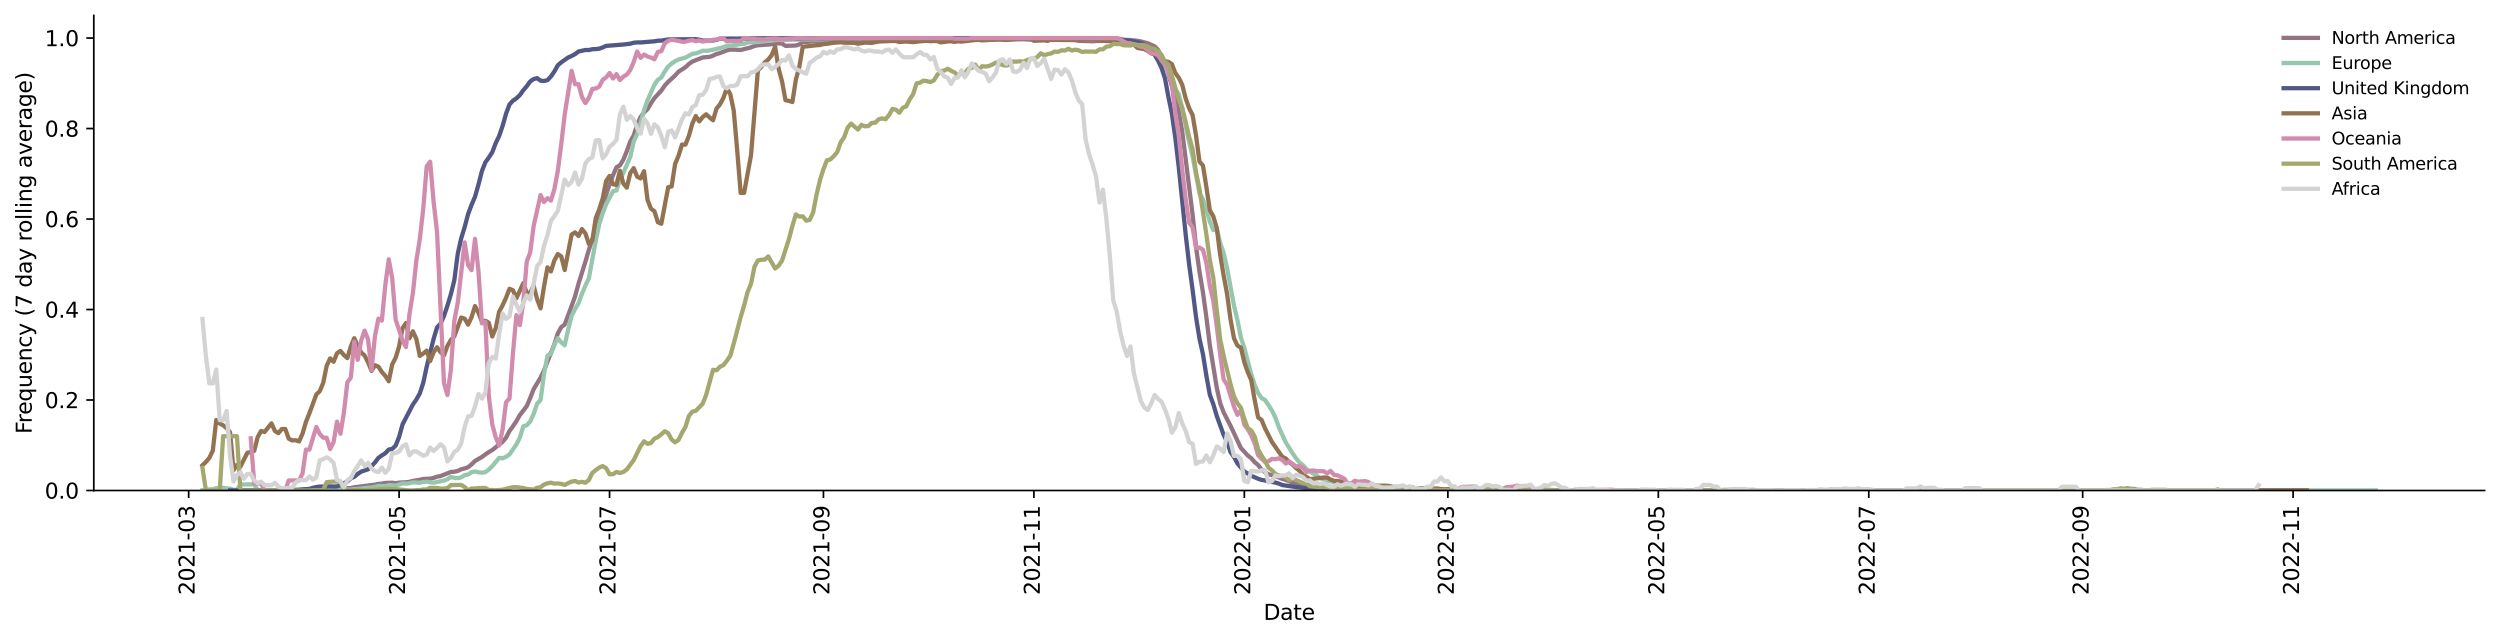 <?xml version="1.0" encoding="utf-8" standalone="no"?>
<!DOCTYPE svg PUBLIC "-//W3C//DTD SVG 1.1//EN"
  "http://www.w3.org/Graphics/SVG/1.1/DTD/svg11.dtd">
<svg xmlns:xlink="http://www.w3.org/1999/xlink" width="1166.981pt" height="298.621pt" viewBox="0 0 1166.981 298.621" xmlns="http://www.w3.org/2000/svg" version="1.1">
 <defs>
  <style type="text/css">*{stroke-linejoin: round; stroke-linecap: butt}</style>
 </defs>
 <g id="figure_1">
  <g id="patch_1">
   <path d="M 0 298.621 
L 1166.981 298.621 
L 1166.981 0 
L 0 0 
z
" style="fill: #ffffff"/>
  </g>
  <g id="axes_1">
   <g id="patch_2">
    <path d="M 43.781 228.96 
L 1159.781 228.96 
L 1159.781 7.2 
L 43.781 7.2 
z
" style="fill: #ffffff"/>
   </g>
   <g id="matplotlib.axis_1">
    <g id="xtick_1">
     <g id="line2d_1">
      <defs>
       <path id="m47229a60e7" d="M 0 0 
L 0 3.5 
" style="stroke: #000000; stroke-width: 0.8"/>
      </defs>
      <g>
       <use xlink:href="#m47229a60e7" x="88.067" y="228.96" style="stroke: #000000; stroke-width: 0.8"/>
      </g>
     </g>
     <g id="text_1">
      <!-- 2021-03 -->
      <g transform="translate(90.826 277.743)rotate(-90)scale(0.1 -0.1)">
       <defs>
        <path id="DejaVuSans-32" d="M 1228 531 
L 3431 531 
L 3431 0 
L 469 0 
L 469 531 
Q 828 903 1448 1529 
Q 2069 2156 2228 2338 
Q 2531 2678 2651 2914 
Q 2772 3150 2772 3378 
Q 2772 3750 2511 3984 
Q 2250 4219 1831 4219 
Q 1534 4219 1204 4116 
Q 875 4013 500 3803 
L 500 4441 
Q 881 4594 1212 4672 
Q 1544 4750 1819 4750 
Q 2544 4750 2975 4387 
Q 3406 4025 3406 3419 
Q 3406 3131 3298 2873 
Q 3191 2616 2906 2266 
Q 2828 2175 2409 1742 
Q 1991 1309 1228 531 
z
" transform="scale(0.016)"/>
        <path id="DejaVuSans-30" d="M 2034 4250 
Q 1547 4250 1301 3770 
Q 1056 3291 1056 2328 
Q 1056 1369 1301 889 
Q 1547 409 2034 409 
Q 2525 409 2770 889 
Q 3016 1369 3016 2328 
Q 3016 3291 2770 3770 
Q 2525 4250 2034 4250 
z
M 2034 4750 
Q 2819 4750 3233 4129 
Q 3647 3509 3647 2328 
Q 3647 1150 3233 529 
Q 2819 -91 2034 -91 
Q 1250 -91 836 529 
Q 422 1150 422 2328 
Q 422 3509 836 4129 
Q 1250 4750 2034 4750 
z
" transform="scale(0.016)"/>
        <path id="DejaVuSans-31" d="M 794 531 
L 1825 531 
L 1825 4091 
L 703 3866 
L 703 4441 
L 1819 4666 
L 2450 4666 
L 2450 531 
L 3481 531 
L 3481 0 
L 794 0 
L 794 531 
z
" transform="scale(0.016)"/>
        <path id="DejaVuSans-2d" d="M 313 2009 
L 1997 2009 
L 1997 1497 
L 313 1497 
L 313 2009 
z
" transform="scale(0.016)"/>
        <path id="DejaVuSans-33" d="M 2597 2516 
Q 3050 2419 3304 2112 
Q 3559 1806 3559 1356 
Q 3559 666 3084 287 
Q 2609 -91 1734 -91 
Q 1441 -91 1130 -33 
Q 819 25 488 141 
L 488 750 
Q 750 597 1062 519 
Q 1375 441 1716 441 
Q 2309 441 2620 675 
Q 2931 909 2931 1356 
Q 2931 1769 2642 2001 
Q 2353 2234 1838 2234 
L 1294 2234 
L 1294 2753 
L 1863 2753 
Q 2328 2753 2575 2939 
Q 2822 3125 2822 3475 
Q 2822 3834 2567 4026 
Q 2313 4219 1838 4219 
Q 1578 4219 1281 4162 
Q 984 4106 628 3988 
L 628 4550 
Q 988 4650 1302 4700 
Q 1616 4750 1894 4750 
Q 2613 4750 3031 4423 
Q 3450 4097 3450 3541 
Q 3450 3153 3228 2886 
Q 3006 2619 2597 2516 
z
" transform="scale(0.016)"/>
       </defs>
       <use xlink:href="#DejaVuSans-32"/>
       <use xlink:href="#DejaVuSans-30" x="63.623"/>
       <use xlink:href="#DejaVuSans-32" x="127.246"/>
       <use xlink:href="#DejaVuSans-31" x="190.869"/>
       <use xlink:href="#DejaVuSans-2d" x="254.492"/>
       <use xlink:href="#DejaVuSans-30" x="290.576"/>
       <use xlink:href="#DejaVuSans-33" x="354.199"/>
      </g>
     </g>
    </g>
    <g id="xtick_2">
     <g id="line2d_2">
      <g>
       <use xlink:href="#m47229a60e7" x="186.301" y="228.96" style="stroke: #000000; stroke-width: 0.8"/>
      </g>
     </g>
     <g id="text_2">
      <!-- 2021-05 -->
      <g transform="translate(189.06 277.743)rotate(-90)scale(0.1 -0.1)">
       <defs>
        <path id="DejaVuSans-35" d="M 691 4666 
L 3169 4666 
L 3169 4134 
L 1269 4134 
L 1269 2991 
Q 1406 3038 1543 3061 
Q 1681 3084 1819 3084 
Q 2600 3084 3056 2656 
Q 3513 2228 3513 1497 
Q 3513 744 3044 326 
Q 2575 -91 1722 -91 
Q 1428 -91 1123 -41 
Q 819 9 494 109 
L 494 744 
Q 775 591 1075 516 
Q 1375 441 1709 441 
Q 2250 441 2565 725 
Q 2881 1009 2881 1497 
Q 2881 1984 2565 2268 
Q 2250 2553 1709 2553 
Q 1456 2553 1204 2497 
Q 953 2441 691 2322 
L 691 4666 
z
" transform="scale(0.016)"/>
       </defs>
       <use xlink:href="#DejaVuSans-32"/>
       <use xlink:href="#DejaVuSans-30" x="63.623"/>
       <use xlink:href="#DejaVuSans-32" x="127.246"/>
       <use xlink:href="#DejaVuSans-31" x="190.869"/>
       <use xlink:href="#DejaVuSans-2d" x="254.492"/>
       <use xlink:href="#DejaVuSans-30" x="290.576"/>
       <use xlink:href="#DejaVuSans-35" x="354.199"/>
      </g>
     </g>
    </g>
    <g id="xtick_3">
     <g id="line2d_3">
      <g>
       <use xlink:href="#m47229a60e7" x="284.534" y="228.96" style="stroke: #000000; stroke-width: 0.8"/>
      </g>
     </g>
     <g id="text_3">
      <!-- 2021-07 -->
      <g transform="translate(287.294 277.743)rotate(-90)scale(0.1 -0.1)">
       <defs>
        <path id="DejaVuSans-37" d="M 525 4666 
L 3525 4666 
L 3525 4397 
L 1831 0 
L 1172 0 
L 2766 4134 
L 525 4134 
L 525 4666 
z
" transform="scale(0.016)"/>
       </defs>
       <use xlink:href="#DejaVuSans-32"/>
       <use xlink:href="#DejaVuSans-30" x="63.623"/>
       <use xlink:href="#DejaVuSans-32" x="127.246"/>
       <use xlink:href="#DejaVuSans-31" x="190.869"/>
       <use xlink:href="#DejaVuSans-2d" x="254.492"/>
       <use xlink:href="#DejaVuSans-30" x="290.576"/>
       <use xlink:href="#DejaVuSans-37" x="354.199"/>
      </g>
     </g>
    </g>
    <g id="xtick_4">
     <g id="line2d_4">
      <g>
       <use xlink:href="#m47229a60e7" x="384.379" y="228.96" style="stroke: #000000; stroke-width: 0.8"/>
      </g>
     </g>
     <g id="text_4">
      <!-- 2021-09 -->
      <g transform="translate(387.138 277.743)rotate(-90)scale(0.1 -0.1)">
       <defs>
        <path id="DejaVuSans-39" d="M 703 97 
L 703 672 
Q 941 559 1184 500 
Q 1428 441 1663 441 
Q 2288 441 2617 861 
Q 2947 1281 2994 2138 
Q 2813 1869 2534 1725 
Q 2256 1581 1919 1581 
Q 1219 1581 811 2004 
Q 403 2428 403 3163 
Q 403 3881 828 4315 
Q 1253 4750 1959 4750 
Q 2769 4750 3195 4129 
Q 3622 3509 3622 2328 
Q 3622 1225 3098 567 
Q 2575 -91 1691 -91 
Q 1453 -91 1209 -44 
Q 966 3 703 97 
z
M 1959 2075 
Q 2384 2075 2632 2365 
Q 2881 2656 2881 3163 
Q 2881 3666 2632 3958 
Q 2384 4250 1959 4250 
Q 1534 4250 1286 3958 
Q 1038 3666 1038 3163 
Q 1038 2656 1286 2365 
Q 1534 2075 1959 2075 
z
" transform="scale(0.016)"/>
       </defs>
       <use xlink:href="#DejaVuSans-32"/>
       <use xlink:href="#DejaVuSans-30" x="63.623"/>
       <use xlink:href="#DejaVuSans-32" x="127.246"/>
       <use xlink:href="#DejaVuSans-31" x="190.869"/>
       <use xlink:href="#DejaVuSans-2d" x="254.492"/>
       <use xlink:href="#DejaVuSans-30" x="290.576"/>
       <use xlink:href="#DejaVuSans-39" x="354.199"/>
      </g>
     </g>
    </g>
    <g id="xtick_5">
     <g id="line2d_5">
      <g>
       <use xlink:href="#m47229a60e7" x="482.612" y="228.96" style="stroke: #000000; stroke-width: 0.8"/>
      </g>
     </g>
     <g id="text_5">
      <!-- 2021-11 -->
      <g transform="translate(485.372 277.743)rotate(-90)scale(0.1 -0.1)">
       <use xlink:href="#DejaVuSans-32"/>
       <use xlink:href="#DejaVuSans-30" x="63.623"/>
       <use xlink:href="#DejaVuSans-32" x="127.246"/>
       <use xlink:href="#DejaVuSans-31" x="190.869"/>
       <use xlink:href="#DejaVuSans-2d" x="254.492"/>
       <use xlink:href="#DejaVuSans-31" x="290.576"/>
       <use xlink:href="#DejaVuSans-31" x="354.199"/>
      </g>
     </g>
    </g>
    <g id="xtick_6">
     <g id="line2d_6">
      <g>
       <use xlink:href="#m47229a60e7" x="580.846" y="228.96" style="stroke: #000000; stroke-width: 0.8"/>
      </g>
     </g>
     <g id="text_6">
      <!-- 2022-01 -->
      <g transform="translate(583.606 277.743)rotate(-90)scale(0.1 -0.1)">
       <use xlink:href="#DejaVuSans-32"/>
       <use xlink:href="#DejaVuSans-30" x="63.623"/>
       <use xlink:href="#DejaVuSans-32" x="127.246"/>
       <use xlink:href="#DejaVuSans-32" x="190.869"/>
       <use xlink:href="#DejaVuSans-2d" x="254.492"/>
       <use xlink:href="#DejaVuSans-30" x="290.576"/>
       <use xlink:href="#DejaVuSans-31" x="354.199"/>
      </g>
     </g>
    </g>
    <g id="xtick_7">
     <g id="line2d_7">
      <g>
       <use xlink:href="#m47229a60e7" x="675.859" y="228.96" style="stroke: #000000; stroke-width: 0.8"/>
      </g>
     </g>
     <g id="text_7">
      <!-- 2022-03 -->
      <g transform="translate(678.619 277.743)rotate(-90)scale(0.1 -0.1)">
       <use xlink:href="#DejaVuSans-32"/>
       <use xlink:href="#DejaVuSans-30" x="63.623"/>
       <use xlink:href="#DejaVuSans-32" x="127.246"/>
       <use xlink:href="#DejaVuSans-32" x="190.869"/>
       <use xlink:href="#DejaVuSans-2d" x="254.492"/>
       <use xlink:href="#DejaVuSans-30" x="290.576"/>
       <use xlink:href="#DejaVuSans-33" x="354.199"/>
      </g>
     </g>
    </g>
    <g id="xtick_8">
     <g id="line2d_8">
      <g>
       <use xlink:href="#m47229a60e7" x="774.093" y="228.96" style="stroke: #000000; stroke-width: 0.8"/>
      </g>
     </g>
     <g id="text_8">
      <!-- 2022-05 -->
      <g transform="translate(776.852 277.743)rotate(-90)scale(0.1 -0.1)">
       <use xlink:href="#DejaVuSans-32"/>
       <use xlink:href="#DejaVuSans-30" x="63.623"/>
       <use xlink:href="#DejaVuSans-32" x="127.246"/>
       <use xlink:href="#DejaVuSans-32" x="190.869"/>
       <use xlink:href="#DejaVuSans-2d" x="254.492"/>
       <use xlink:href="#DejaVuSans-30" x="290.576"/>
       <use xlink:href="#DejaVuSans-35" x="354.199"/>
      </g>
     </g>
    </g>
    <g id="xtick_9">
     <g id="line2d_9">
      <g>
       <use xlink:href="#m47229a60e7" x="872.327" y="228.96" style="stroke: #000000; stroke-width: 0.8"/>
      </g>
     </g>
     <g id="text_9">
      <!-- 2022-07 -->
      <g transform="translate(875.086 277.743)rotate(-90)scale(0.1 -0.1)">
       <use xlink:href="#DejaVuSans-32"/>
       <use xlink:href="#DejaVuSans-30" x="63.623"/>
       <use xlink:href="#DejaVuSans-32" x="127.246"/>
       <use xlink:href="#DejaVuSans-32" x="190.869"/>
       <use xlink:href="#DejaVuSans-2d" x="254.492"/>
       <use xlink:href="#DejaVuSans-30" x="290.576"/>
       <use xlink:href="#DejaVuSans-37" x="354.199"/>
      </g>
     </g>
    </g>
    <g id="xtick_10">
     <g id="line2d_10">
      <g>
       <use xlink:href="#m47229a60e7" x="972.171" y="228.96" style="stroke: #000000; stroke-width: 0.8"/>
      </g>
     </g>
     <g id="text_10">
      <!-- 2022-09 -->
      <g transform="translate(974.93 277.743)rotate(-90)scale(0.1 -0.1)">
       <use xlink:href="#DejaVuSans-32"/>
       <use xlink:href="#DejaVuSans-30" x="63.623"/>
       <use xlink:href="#DejaVuSans-32" x="127.246"/>
       <use xlink:href="#DejaVuSans-32" x="190.869"/>
       <use xlink:href="#DejaVuSans-2d" x="254.492"/>
       <use xlink:href="#DejaVuSans-30" x="290.576"/>
       <use xlink:href="#DejaVuSans-39" x="354.199"/>
      </g>
     </g>
    </g>
    <g id="xtick_11">
     <g id="line2d_11">
      <g>
       <use xlink:href="#m47229a60e7" x="1070.405" y="228.96" style="stroke: #000000; stroke-width: 0.8"/>
      </g>
     </g>
     <g id="text_11">
      <!-- 2022-11 -->
      <g transform="translate(1073.164 277.743)rotate(-90)scale(0.1 -0.1)">
       <use xlink:href="#DejaVuSans-32"/>
       <use xlink:href="#DejaVuSans-30" x="63.623"/>
       <use xlink:href="#DejaVuSans-32" x="127.246"/>
       <use xlink:href="#DejaVuSans-32" x="190.869"/>
       <use xlink:href="#DejaVuSans-2d" x="254.492"/>
       <use xlink:href="#DejaVuSans-31" x="290.576"/>
       <use xlink:href="#DejaVuSans-31" x="354.199"/>
      </g>
     </g>
    </g>
    <g id="text_12">
     <!-- Date -->
     <g transform="translate(589.83 289.341)scale(0.1 -0.1)">
      <defs>
       <path id="DejaVuSans-44" d="M 1259 4147 
L 1259 519 
L 2022 519 
Q 2988 519 3436 956 
Q 3884 1394 3884 2338 
Q 3884 3275 3436 3711 
Q 2988 4147 2022 4147 
L 1259 4147 
z
M 628 4666 
L 1925 4666 
Q 3281 4666 3915 4102 
Q 4550 3538 4550 2338 
Q 4550 1131 3912 565 
Q 3275 0 1925 0 
L 628 0 
L 628 4666 
z
" transform="scale(0.016)"/>
       <path id="DejaVuSans-61" d="M 2194 1759 
Q 1497 1759 1228 1600 
Q 959 1441 959 1056 
Q 959 750 1161 570 
Q 1363 391 1709 391 
Q 2188 391 2477 730 
Q 2766 1069 2766 1631 
L 2766 1759 
L 2194 1759 
z
M 3341 1997 
L 3341 0 
L 2766 0 
L 2766 531 
Q 2569 213 2275 61 
Q 1981 -91 1556 -91 
Q 1019 -91 701 211 
Q 384 513 384 1019 
Q 384 1609 779 1909 
Q 1175 2209 1959 2209 
L 2766 2209 
L 2766 2266 
Q 2766 2663 2505 2880 
Q 2244 3097 1772 3097 
Q 1472 3097 1187 3025 
Q 903 2953 641 2809 
L 641 3341 
Q 956 3463 1253 3523 
Q 1550 3584 1831 3584 
Q 2591 3584 2966 3190 
Q 3341 2797 3341 1997 
z
" transform="scale(0.016)"/>
       <path id="DejaVuSans-74" d="M 1172 4494 
L 1172 3500 
L 2356 3500 
L 2356 3053 
L 1172 3053 
L 1172 1153 
Q 1172 725 1289 603 
Q 1406 481 1766 481 
L 2356 481 
L 2356 0 
L 1766 0 
Q 1100 0 847 248 
Q 594 497 594 1153 
L 594 3053 
L 172 3053 
L 172 3500 
L 594 3500 
L 594 4494 
L 1172 4494 
z
" transform="scale(0.016)"/>
       <path id="DejaVuSans-65" d="M 3597 1894 
L 3597 1613 
L 953 1613 
Q 991 1019 1311 708 
Q 1631 397 2203 397 
Q 2534 397 2845 478 
Q 3156 559 3463 722 
L 3463 178 
Q 3153 47 2828 -22 
Q 2503 -91 2169 -91 
Q 1331 -91 842 396 
Q 353 884 353 1716 
Q 353 2575 817 3079 
Q 1281 3584 2069 3584 
Q 2775 3584 3186 3129 
Q 3597 2675 3597 1894 
z
M 3022 2063 
Q 3016 2534 2758 2815 
Q 2500 3097 2075 3097 
Q 1594 3097 1305 2825 
Q 1016 2553 972 2059 
L 3022 2063 
z
" transform="scale(0.016)"/>
      </defs>
      <use xlink:href="#DejaVuSans-44"/>
      <use xlink:href="#DejaVuSans-61" x="77.002"/>
      <use xlink:href="#DejaVuSans-74" x="138.281"/>
      <use xlink:href="#DejaVuSans-65" x="177.49"/>
     </g>
    </g>
   </g>
   <g id="matplotlib.axis_2">
    <g id="ytick_1">
     <g id="line2d_12">
      <defs>
       <path id="m8adc9d645a" d="M 0 0 
L -3.5 0 
" style="stroke: #000000; stroke-width: 0.8"/>
      </defs>
      <g>
       <use xlink:href="#m8adc9d645a" x="43.781" y="228.96" style="stroke: #000000; stroke-width: 0.8"/>
      </g>
     </g>
     <g id="text_13">
      <!-- 0.0 -->
      <g transform="translate(20.878 232.759)scale(0.1 -0.1)">
       <defs>
        <path id="DejaVuSans-2e" d="M 684 794 
L 1344 794 
L 1344 0 
L 684 0 
L 684 794 
z
" transform="scale(0.016)"/>
       </defs>
       <use xlink:href="#DejaVuSans-30"/>
       <use xlink:href="#DejaVuSans-2e" x="63.623"/>
       <use xlink:href="#DejaVuSans-30" x="95.41"/>
      </g>
     </g>
    </g>
    <g id="ytick_2">
     <g id="line2d_13">
      <g>
       <use xlink:href="#m8adc9d645a" x="43.781" y="186.72" style="stroke: #000000; stroke-width: 0.8"/>
      </g>
     </g>
     <g id="text_14">
      <!-- 0.2 -->
      <g transform="translate(20.878 190.519)scale(0.1 -0.1)">
       <use xlink:href="#DejaVuSans-30"/>
       <use xlink:href="#DejaVuSans-2e" x="63.623"/>
       <use xlink:href="#DejaVuSans-32" x="95.41"/>
      </g>
     </g>
    </g>
    <g id="ytick_3">
     <g id="line2d_14">
      <g>
       <use xlink:href="#m8adc9d645a" x="43.781" y="144.48" style="stroke: #000000; stroke-width: 0.8"/>
      </g>
     </g>
     <g id="text_15">
      <!-- 0.4 -->
      <g transform="translate(20.878 148.279)scale(0.1 -0.1)">
       <defs>
        <path id="DejaVuSans-34" d="M 2419 4116 
L 825 1625 
L 2419 1625 
L 2419 4116 
z
M 2253 4666 
L 3047 4666 
L 3047 1625 
L 3713 1625 
L 3713 1100 
L 3047 1100 
L 3047 0 
L 2419 0 
L 2419 1100 
L 313 1100 
L 313 1709 
L 2253 4666 
z
" transform="scale(0.016)"/>
       </defs>
       <use xlink:href="#DejaVuSans-30"/>
       <use xlink:href="#DejaVuSans-2e" x="63.623"/>
       <use xlink:href="#DejaVuSans-34" x="95.41"/>
      </g>
     </g>
    </g>
    <g id="ytick_4">
     <g id="line2d_15">
      <g>
       <use xlink:href="#m8adc9d645a" x="43.781" y="102.24" style="stroke: #000000; stroke-width: 0.8"/>
      </g>
     </g>
     <g id="text_16">
      <!-- 0.6 -->
      <g transform="translate(20.878 106.039)scale(0.1 -0.1)">
       <defs>
        <path id="DejaVuSans-36" d="M 2113 2584 
Q 1688 2584 1439 2293 
Q 1191 2003 1191 1497 
Q 1191 994 1439 701 
Q 1688 409 2113 409 
Q 2538 409 2786 701 
Q 3034 994 3034 1497 
Q 3034 2003 2786 2293 
Q 2538 2584 2113 2584 
z
M 3366 4563 
L 3366 3988 
Q 3128 4100 2886 4159 
Q 2644 4219 2406 4219 
Q 1781 4219 1451 3797 
Q 1122 3375 1075 2522 
Q 1259 2794 1537 2939 
Q 1816 3084 2150 3084 
Q 2853 3084 3261 2657 
Q 3669 2231 3669 1497 
Q 3669 778 3244 343 
Q 2819 -91 2113 -91 
Q 1303 -91 875 529 
Q 447 1150 447 2328 
Q 447 3434 972 4092 
Q 1497 4750 2381 4750 
Q 2619 4750 2861 4703 
Q 3103 4656 3366 4563 
z
" transform="scale(0.016)"/>
       </defs>
       <use xlink:href="#DejaVuSans-30"/>
       <use xlink:href="#DejaVuSans-2e" x="63.623"/>
       <use xlink:href="#DejaVuSans-36" x="95.41"/>
      </g>
     </g>
    </g>
    <g id="ytick_5">
     <g id="line2d_16">
      <g>
       <use xlink:href="#m8adc9d645a" x="43.781" y="60" style="stroke: #000000; stroke-width: 0.8"/>
      </g>
     </g>
     <g id="text_17">
      <!-- 0.8 -->
      <g transform="translate(20.878 63.799)scale(0.1 -0.1)">
       <defs>
        <path id="DejaVuSans-38" d="M 2034 2216 
Q 1584 2216 1326 1975 
Q 1069 1734 1069 1313 
Q 1069 891 1326 650 
Q 1584 409 2034 409 
Q 2484 409 2743 651 
Q 3003 894 3003 1313 
Q 3003 1734 2745 1975 
Q 2488 2216 2034 2216 
z
M 1403 2484 
Q 997 2584 770 2862 
Q 544 3141 544 3541 
Q 544 4100 942 4425 
Q 1341 4750 2034 4750 
Q 2731 4750 3128 4425 
Q 3525 4100 3525 3541 
Q 3525 3141 3298 2862 
Q 3072 2584 2669 2484 
Q 3125 2378 3379 2068 
Q 3634 1759 3634 1313 
Q 3634 634 3220 271 
Q 2806 -91 2034 -91 
Q 1263 -91 848 271 
Q 434 634 434 1313 
Q 434 1759 690 2068 
Q 947 2378 1403 2484 
z
M 1172 3481 
Q 1172 3119 1398 2916 
Q 1625 2713 2034 2713 
Q 2441 2713 2670 2916 
Q 2900 3119 2900 3481 
Q 2900 3844 2670 4047 
Q 2441 4250 2034 4250 
Q 1625 4250 1398 4047 
Q 1172 3844 1172 3481 
z
" transform="scale(0.016)"/>
       </defs>
       <use xlink:href="#DejaVuSans-30"/>
       <use xlink:href="#DejaVuSans-2e" x="63.623"/>
       <use xlink:href="#DejaVuSans-38" x="95.41"/>
      </g>
     </g>
    </g>
    <g id="ytick_6">
     <g id="line2d_17">
      <g>
       <use xlink:href="#m8adc9d645a" x="43.781" y="17.76" style="stroke: #000000; stroke-width: 0.8"/>
      </g>
     </g>
     <g id="text_18">
      <!-- 1.0 -->
      <g transform="translate(20.878 21.559)scale(0.1 -0.1)">
       <use xlink:href="#DejaVuSans-31"/>
       <use xlink:href="#DejaVuSans-2e" x="63.623"/>
       <use xlink:href="#DejaVuSans-30" x="95.41"/>
      </g>
     </g>
    </g>
    <g id="text_19">
     <!-- Frequency (7 day rolling average) -->
     <g transform="translate(14.798 202.529)rotate(-90)scale(0.1 -0.1)">
      <defs>
       <path id="DejaVuSans-46" d="M 628 4666 
L 3309 4666 
L 3309 4134 
L 1259 4134 
L 1259 2759 
L 3109 2759 
L 3109 2228 
L 1259 2228 
L 1259 0 
L 628 0 
L 628 4666 
z
" transform="scale(0.016)"/>
       <path id="DejaVuSans-72" d="M 2631 2963 
Q 2534 3019 2420 3045 
Q 2306 3072 2169 3072 
Q 1681 3072 1420 2755 
Q 1159 2438 1159 1844 
L 1159 0 
L 581 0 
L 581 3500 
L 1159 3500 
L 1159 2956 
Q 1341 3275 1631 3429 
Q 1922 3584 2338 3584 
Q 2397 3584 2469 3576 
Q 2541 3569 2628 3553 
L 2631 2963 
z
" transform="scale(0.016)"/>
       <path id="DejaVuSans-71" d="M 947 1747 
Q 947 1113 1208 752 
Q 1469 391 1925 391 
Q 2381 391 2643 752 
Q 2906 1113 2906 1747 
Q 2906 2381 2643 2742 
Q 2381 3103 1925 3103 
Q 1469 3103 1208 2742 
Q 947 2381 947 1747 
z
M 2906 525 
Q 2725 213 2448 61 
Q 2172 -91 1784 -91 
Q 1150 -91 751 415 
Q 353 922 353 1747 
Q 353 2572 751 3078 
Q 1150 3584 1784 3584 
Q 2172 3584 2448 3432 
Q 2725 3281 2906 2969 
L 2906 3500 
L 3481 3500 
L 3481 -1331 
L 2906 -1331 
L 2906 525 
z
" transform="scale(0.016)"/>
       <path id="DejaVuSans-75" d="M 544 1381 
L 544 3500 
L 1119 3500 
L 1119 1403 
Q 1119 906 1312 657 
Q 1506 409 1894 409 
Q 2359 409 2629 706 
Q 2900 1003 2900 1516 
L 2900 3500 
L 3475 3500 
L 3475 0 
L 2900 0 
L 2900 538 
Q 2691 219 2414 64 
Q 2138 -91 1772 -91 
Q 1169 -91 856 284 
Q 544 659 544 1381 
z
M 1991 3584 
L 1991 3584 
z
" transform="scale(0.016)"/>
       <path id="DejaVuSans-6e" d="M 3513 2113 
L 3513 0 
L 2938 0 
L 2938 2094 
Q 2938 2591 2744 2837 
Q 2550 3084 2163 3084 
Q 1697 3084 1428 2787 
Q 1159 2491 1159 1978 
L 1159 0 
L 581 0 
L 581 3500 
L 1159 3500 
L 1159 2956 
Q 1366 3272 1645 3428 
Q 1925 3584 2291 3584 
Q 2894 3584 3203 3211 
Q 3513 2838 3513 2113 
z
" transform="scale(0.016)"/>
       <path id="DejaVuSans-63" d="M 3122 3366 
L 3122 2828 
Q 2878 2963 2633 3030 
Q 2388 3097 2138 3097 
Q 1578 3097 1268 2742 
Q 959 2388 959 1747 
Q 959 1106 1268 751 
Q 1578 397 2138 397 
Q 2388 397 2633 464 
Q 2878 531 3122 666 
L 3122 134 
Q 2881 22 2623 -34 
Q 2366 -91 2075 -91 
Q 1284 -91 818 406 
Q 353 903 353 1747 
Q 353 2603 823 3093 
Q 1294 3584 2113 3584 
Q 2378 3584 2631 3529 
Q 2884 3475 3122 3366 
z
" transform="scale(0.016)"/>
       <path id="DejaVuSans-79" d="M 2059 -325 
Q 1816 -950 1584 -1140 
Q 1353 -1331 966 -1331 
L 506 -1331 
L 506 -850 
L 844 -850 
Q 1081 -850 1212 -737 
Q 1344 -625 1503 -206 
L 1606 56 
L 191 3500 
L 800 3500 
L 1894 763 
L 2988 3500 
L 3597 3500 
L 2059 -325 
z
" transform="scale(0.016)"/>
       <path id="DejaVuSans-20" transform="scale(0.016)"/>
       <path id="DejaVuSans-28" d="M 1984 4856 
Q 1566 4138 1362 3434 
Q 1159 2731 1159 2009 
Q 1159 1288 1364 580 
Q 1569 -128 1984 -844 
L 1484 -844 
Q 1016 -109 783 600 
Q 550 1309 550 2009 
Q 550 2706 781 3412 
Q 1013 4119 1484 4856 
L 1984 4856 
z
" transform="scale(0.016)"/>
       <path id="DejaVuSans-64" d="M 2906 2969 
L 2906 4863 
L 3481 4863 
L 3481 0 
L 2906 0 
L 2906 525 
Q 2725 213 2448 61 
Q 2172 -91 1784 -91 
Q 1150 -91 751 415 
Q 353 922 353 1747 
Q 353 2572 751 3078 
Q 1150 3584 1784 3584 
Q 2172 3584 2448 3432 
Q 2725 3281 2906 2969 
z
M 947 1747 
Q 947 1113 1208 752 
Q 1469 391 1925 391 
Q 2381 391 2643 752 
Q 2906 1113 2906 1747 
Q 2906 2381 2643 2742 
Q 2381 3103 1925 3103 
Q 1469 3103 1208 2742 
Q 947 2381 947 1747 
z
" transform="scale(0.016)"/>
       <path id="DejaVuSans-6f" d="M 1959 3097 
Q 1497 3097 1228 2736 
Q 959 2375 959 1747 
Q 959 1119 1226 758 
Q 1494 397 1959 397 
Q 2419 397 2687 759 
Q 2956 1122 2956 1747 
Q 2956 2369 2687 2733 
Q 2419 3097 1959 3097 
z
M 1959 3584 
Q 2709 3584 3137 3096 
Q 3566 2609 3566 1747 
Q 3566 888 3137 398 
Q 2709 -91 1959 -91 
Q 1206 -91 779 398 
Q 353 888 353 1747 
Q 353 2609 779 3096 
Q 1206 3584 1959 3584 
z
" transform="scale(0.016)"/>
       <path id="DejaVuSans-6c" d="M 603 4863 
L 1178 4863 
L 1178 0 
L 603 0 
L 603 4863 
z
" transform="scale(0.016)"/>
       <path id="DejaVuSans-69" d="M 603 3500 
L 1178 3500 
L 1178 0 
L 603 0 
L 603 3500 
z
M 603 4863 
L 1178 4863 
L 1178 4134 
L 603 4134 
L 603 4863 
z
" transform="scale(0.016)"/>
       <path id="DejaVuSans-67" d="M 2906 1791 
Q 2906 2416 2648 2759 
Q 2391 3103 1925 3103 
Q 1463 3103 1205 2759 
Q 947 2416 947 1791 
Q 947 1169 1205 825 
Q 1463 481 1925 481 
Q 2391 481 2648 825 
Q 2906 1169 2906 1791 
z
M 3481 434 
Q 3481 -459 3084 -895 
Q 2688 -1331 1869 -1331 
Q 1566 -1331 1297 -1286 
Q 1028 -1241 775 -1147 
L 775 -588 
Q 1028 -725 1275 -790 
Q 1522 -856 1778 -856 
Q 2344 -856 2625 -561 
Q 2906 -266 2906 331 
L 2906 616 
Q 2728 306 2450 153 
Q 2172 0 1784 0 
Q 1141 0 747 490 
Q 353 981 353 1791 
Q 353 2603 747 3093 
Q 1141 3584 1784 3584 
Q 2172 3584 2450 3431 
Q 2728 3278 2906 2969 
L 2906 3500 
L 3481 3500 
L 3481 434 
z
" transform="scale(0.016)"/>
       <path id="DejaVuSans-76" d="M 191 3500 
L 800 3500 
L 1894 563 
L 2988 3500 
L 3597 3500 
L 2284 0 
L 1503 0 
L 191 3500 
z
" transform="scale(0.016)"/>
       <path id="DejaVuSans-29" d="M 513 4856 
L 1013 4856 
Q 1481 4119 1714 3412 
Q 1947 2706 1947 2009 
Q 1947 1309 1714 600 
Q 1481 -109 1013 -844 
L 513 -844 
Q 928 -128 1133 580 
Q 1338 1288 1338 2009 
Q 1338 2731 1133 3434 
Q 928 4138 513 4856 
z
" transform="scale(0.016)"/>
      </defs>
      <use xlink:href="#DejaVuSans-46"/>
      <use xlink:href="#DejaVuSans-72" x="50.27"/>
      <use xlink:href="#DejaVuSans-65" x="89.133"/>
      <use xlink:href="#DejaVuSans-71" x="150.656"/>
      <use xlink:href="#DejaVuSans-75" x="214.133"/>
      <use xlink:href="#DejaVuSans-65" x="277.512"/>
      <use xlink:href="#DejaVuSans-6e" x="339.035"/>
      <use xlink:href="#DejaVuSans-63" x="402.414"/>
      <use xlink:href="#DejaVuSans-79" x="457.395"/>
      <use xlink:href="#DejaVuSans-20" x="516.574"/>
      <use xlink:href="#DejaVuSans-28" x="548.361"/>
      <use xlink:href="#DejaVuSans-37" x="587.375"/>
      <use xlink:href="#DejaVuSans-20" x="650.998"/>
      <use xlink:href="#DejaVuSans-64" x="682.785"/>
      <use xlink:href="#DejaVuSans-61" x="746.262"/>
      <use xlink:href="#DejaVuSans-79" x="807.541"/>
      <use xlink:href="#DejaVuSans-20" x="866.721"/>
      <use xlink:href="#DejaVuSans-72" x="898.508"/>
      <use xlink:href="#DejaVuSans-6f" x="937.371"/>
      <use xlink:href="#DejaVuSans-6c" x="998.553"/>
      <use xlink:href="#DejaVuSans-6c" x="1026.336"/>
      <use xlink:href="#DejaVuSans-69" x="1054.119"/>
      <use xlink:href="#DejaVuSans-6e" x="1081.902"/>
      <use xlink:href="#DejaVuSans-67" x="1145.281"/>
      <use xlink:href="#DejaVuSans-20" x="1208.758"/>
      <use xlink:href="#DejaVuSans-61" x="1240.545"/>
      <use xlink:href="#DejaVuSans-76" x="1301.824"/>
      <use xlink:href="#DejaVuSans-65" x="1361.004"/>
      <use xlink:href="#DejaVuSans-72" x="1422.527"/>
      <use xlink:href="#DejaVuSans-61" x="1463.641"/>
      <use xlink:href="#DejaVuSans-67" x="1524.92"/>
      <use xlink:href="#DejaVuSans-65" x="1588.396"/>
      <use xlink:href="#DejaVuSans-29" x="1649.92"/>
     </g>
    </g>
   </g>
   <g id="line2d_18">
    <path d="M 96.119 228.528 
L 97.729 228.9 
L 102.56 228.881 
L 105.781 228.79 
L 146.041 228.724 
L 152.483 228.534 
L 154.093 228.285 
L 163.755 227.795 
L 165.366 227.453 
L 175.028 226.234 
L 176.638 225.89 
L 178.249 225.736 
L 179.859 225.443 
L 183.08 225.315 
L 184.69 225.569 
L 186.301 225.294 
L 189.522 225.111 
L 191.132 224.911 
L 192.742 224.482 
L 195.963 223.967 
L 197.573 223.572 
L 200.794 223.428 
L 202.405 223.094 
L 204.015 222.506 
L 205.625 222.233 
L 210.457 220.315 
L 212.067 220.188 
L 213.677 219.841 
L 215.288 219.046 
L 216.898 218.657 
L 218.509 218.093 
L 220.119 216.767 
L 221.729 215.174 
L 224.95 213.325 
L 226.56 212.099 
L 228.171 211.015 
L 229.781 210.092 
L 234.612 206.201 
L 236.223 204.31 
L 237.833 201.166 
L 239.444 198.981 
L 241.054 196.562 
L 242.664 193.738 
L 245.885 189.558 
L 247.496 185.772 
L 249.106 181.642 
L 252.327 176.267 
L 253.937 172.934 
L 258.768 160.703 
L 260.379 155.671 
L 261.989 152.705 
L 263.599 151.494 
L 266.82 142.839 
L 268.431 138.37 
L 270.041 132.447 
L 273.262 122.179 
L 274.872 116.652 
L 276.483 111.863 
L 278.093 107.454 
L 279.703 100.46 
L 281.314 95.964 
L 284.534 86.027 
L 286.145 81.822 
L 287.755 78.108 
L 289.366 77.188 
L 290.976 74.55 
L 292.586 70.548 
L 294.197 66.067 
L 295.807 63.244 
L 297.418 58.108 
L 299.028 54.583 
L 300.638 52.507 
L 302.249 50.969 
L 303.859 48.242 
L 305.47 45.78 
L 308.69 42.29 
L 310.301 39.933 
L 311.911 38.201 
L 315.132 35.24 
L 316.742 33.454 
L 319.963 31.38 
L 321.573 29.882 
L 323.184 28.726 
L 328.015 26.827 
L 331.236 26.532 
L 332.846 25.98 
L 334.457 25.2 
L 336.067 24.788 
L 339.288 23.507 
L 340.898 23.165 
L 342.509 23.136 
L 345.729 23.346 
L 348.95 22.521 
L 350.56 22.117 
L 352.171 21.449 
L 353.781 21.136 
L 360.223 20.661 
L 361.833 20.323 
L 363.444 20.229 
L 365.054 20.33 
L 366.664 21.411 
L 371.496 21.249 
L 373.106 20.76 
L 374.716 19.553 
L 376.327 19.589 
L 379.547 19.298 
L 381.158 19.385 
L 384.379 19.111 
L 385.989 19.204 
L 387.599 19.035 
L 390.82 19.125 
L 392.431 19.347 
L 395.651 19.511 
L 403.703 18.684 
L 405.314 19.068 
L 408.534 19.021 
L 410.145 19.169 
L 411.755 19.091 
L 413.366 18.66 
L 416.586 18.671 
L 418.197 18.418 
L 423.028 18.322 
L 427.859 18.204 
L 431.08 18.291 
L 432.69 18.275 
L 434.301 18.623 
L 437.522 18.665 
L 440.742 18.693 
L 442.353 18.367 
L 447.184 18.231 
L 455.236 18.413 
L 458.457 18.574 
L 461.677 18.526 
L 466.509 18.304 
L 468.119 18.28 
L 471.34 18.4 
L 472.95 18.324 
L 476.171 18.361 
L 477.781 18.315 
L 481.002 18.439 
L 487.444 18.385 
L 490.664 18.628 
L 500.327 18.622 
L 501.937 18.749 
L 503.547 19.049 
L 509.989 19.278 
L 511.599 19.147 
L 514.82 19.078 
L 518.041 18.862 
L 519.651 18.664 
L 524.483 18.582 
L 527.703 18.72 
L 530.924 19.045 
L 532.534 19.335 
L 535.755 20.204 
L 538.976 21.638 
L 540.586 23.344 
L 542.197 26.34 
L 543.807 30.148 
L 545.418 34.558 
L 548.638 45.996 
L 550.249 51.904 
L 551.859 61.433 
L 556.69 100.131 
L 558.301 115.299 
L 559.911 126.827 
L 561.522 136.428 
L 563.132 148.127 
L 564.742 161.151 
L 567.963 180.932 
L 569.573 188.218 
L 571.184 192.486 
L 574.405 198.776 
L 579.236 209.12 
L 582.457 212.641 
L 584.067 213.896 
L 585.677 215.733 
L 587.288 217.074 
L 588.898 219.201 
L 590.509 220.37 
L 592.119 221.392 
L 593.729 221.751 
L 595.34 222.256 
L 598.56 223.531 
L 600.171 223.982 
L 603.392 225.345 
L 609.833 226.7 
L 616.275 227.234 
L 619.496 227.467 
L 629.158 228.188 
L 630.768 228.03 
L 633.989 228.146 
L 635.599 228.237 
L 637.21 228.216 
L 638.82 228.496 
L 642.041 228.533 
L 646.872 228.631 
L 651.703 228.627 
L 656.534 228.674 
L 661.366 228.817 
L 666.197 228.682 
L 671.028 228.744 
L 677.47 228.694 
L 716.119 228.854 
L 722.56 228.881 
L 735.444 228.904 
L 746.716 228.903 
L 803.08 228.846 
L 804.69 228.69 
L 809.522 228.736 
L 812.742 228.777 
L 819.184 228.741 
L 820.794 228.903 
L 840.119 228.96 
L 1075.236 228.944 
L 1075.236 228.944 
" clip-path="url(#p50731f72a3)" style="fill: none; stroke: #947383; stroke-width: 2; stroke-linecap: square"/>
   </g>
   <g id="line2d_19">
    <path d="M 94.509 228.825 
L 96.119 228.922 
L 97.729 228.424 
L 99.34 228.443 
L 100.95 227.819 
L 102.56 227.819 
L 104.171 227.669 
L 105.781 228.027 
L 107.392 228.045 
L 109.002 228.67 
L 110.612 228.67 
L 112.223 226.014 
L 113.833 226.14 
L 118.664 226.092 
L 120.275 228.898 
L 126.716 228.859 
L 129.937 228.74 
L 134.768 228.647 
L 137.989 228.716 
L 142.82 228.459 
L 146.041 228.417 
L 149.262 228.625 
L 150.872 228.437 
L 152.483 228.443 
L 154.093 228.175 
L 157.314 228.14 
L 158.924 228.335 
L 160.534 228.335 
L 162.145 228.612 
L 168.586 228.085 
L 171.807 227.694 
L 173.418 227.629 
L 175.028 227.303 
L 176.638 226.839 
L 179.859 226.863 
L 181.47 226.456 
L 183.08 226.51 
L 184.69 226.726 
L 187.911 225.606 
L 189.522 225.764 
L 191.132 225.533 
L 192.742 225.161 
L 195.963 225.353 
L 197.573 224.986 
L 199.184 224.832 
L 200.794 225.169 
L 202.405 225.308 
L 207.236 224.349 
L 208.846 223.722 
L 210.457 222.663 
L 212.067 223.036 
L 213.677 223.191 
L 215.288 222.836 
L 216.898 221.778 
L 218.509 221.519 
L 220.119 220.379 
L 221.729 220.075 
L 223.34 220.464 
L 224.95 220.623 
L 226.56 220.414 
L 228.171 219.186 
L 229.781 217.584 
L 233.002 213.738 
L 234.612 213.955 
L 236.223 213.205 
L 237.833 212.116 
L 241.054 207.448 
L 242.664 204.256 
L 244.275 198.994 
L 245.885 198.514 
L 247.496 196.737 
L 249.106 193.235 
L 250.716 188.459 
L 252.327 186.687 
L 253.937 174.705 
L 255.547 166.025 
L 257.158 165.157 
L 258.768 160.977 
L 260.379 157.847 
L 261.989 159.837 
L 263.599 161.164 
L 265.21 153.804 
L 266.82 147.494 
L 268.431 144.268 
L 270.041 141.578 
L 271.651 137.123 
L 273.262 133.265 
L 274.872 129.951 
L 278.093 112.377 
L 279.703 104.734 
L 281.314 99.603 
L 282.924 95.396 
L 286.145 89.249 
L 287.755 88.896 
L 289.366 84.115 
L 290.976 80.694 
L 294.197 73.237 
L 295.807 66.022 
L 297.418 62.594 
L 299.028 57.275 
L 300.638 51.444 
L 302.249 46.832 
L 305.47 39.594 
L 307.08 37.24 
L 308.69 36.161 
L 310.301 33.365 
L 311.911 31.055 
L 313.522 29.662 
L 315.132 28.568 
L 316.742 27.775 
L 319.963 26.888 
L 323.184 25.15 
L 324.794 24.898 
L 326.405 24.393 
L 328.015 23.681 
L 329.625 23.745 
L 331.236 23.561 
L 336.067 22.482 
L 339.288 21.453 
L 342.509 21.122 
L 345.729 20.585 
L 347.34 20.487 
L 348.95 19.845 
L 353.781 19.596 
L 363.444 18.506 
L 365.054 18.719 
L 368.275 18.538 
L 376.327 18.394 
L 382.768 18.409 
L 389.21 18.304 
L 392.431 18.06 
L 406.924 17.924 
L 419.807 18.133 
L 423.028 18.029 
L 426.249 17.977 
L 431.08 17.986 
L 434.301 17.985 
L 442.353 17.914 
L 447.184 18.036 
L 452.015 18.057 
L 453.625 17.977 
L 455.236 18.288 
L 456.846 18.4 
L 460.067 18.358 
L 461.677 18.361 
L 464.898 17.858 
L 474.56 17.911 
L 481.002 17.916 
L 485.833 17.961 
L 495.496 17.98 
L 503.547 17.985 
L 505.158 18.222 
L 511.599 18.231 
L 513.21 17.999 
L 516.431 18.116 
L 521.262 18.463 
L 522.872 19.047 
L 524.483 19.434 
L 526.093 19.956 
L 527.703 20.217 
L 532.534 21.96 
L 534.145 22.988 
L 537.366 24.463 
L 538.976 24.66 
L 540.586 26.556 
L 542.197 29.068 
L 543.807 31.824 
L 545.418 34.239 
L 548.638 41.964 
L 550.249 43.879 
L 551.859 50.415 
L 553.47 58.958 
L 555.08 66.325 
L 556.69 73.002 
L 559.911 90.367 
L 561.522 92.962 
L 563.132 97.84 
L 564.742 103.467 
L 566.353 107.387 
L 567.963 106.519 
L 569.573 113.52 
L 571.184 118.083 
L 572.794 125.21 
L 576.015 142.689 
L 577.625 149.433 
L 579.236 157.607 
L 580.846 162.433 
L 584.067 174.66 
L 585.677 179.623 
L 587.288 183.428 
L 588.898 185.791 
L 590.509 186.75 
L 592.119 189.077 
L 593.729 191.649 
L 595.34 194.933 
L 596.95 199.407 
L 600.171 206.493 
L 603.392 211.619 
L 605.002 213.971 
L 606.612 215.921 
L 608.223 217.179 
L 609.833 218.972 
L 613.054 221.095 
L 614.664 221.97 
L 616.275 223.249 
L 617.885 223.882 
L 619.496 224.344 
L 621.106 224.634 
L 624.327 225.571 
L 629.158 226.902 
L 630.768 226.952 
L 632.379 227.224 
L 633.989 227.345 
L 635.599 227.321 
L 637.21 227.417 
L 638.82 227.778 
L 643.651 228.078 
L 645.262 228.175 
L 650.093 228.15 
L 654.924 228.372 
L 658.145 228.629 
L 666.197 228.634 
L 667.807 228.708 
L 671.028 228.625 
L 693.573 228.825 
L 703.236 228.829 
L 725.781 228.926 
L 729.002 228.856 
L 745.106 228.89 
L 751.547 228.934 
L 1109.054 228.913 
L 1109.054 228.913 
" clip-path="url(#p50731f72a3)" style="fill: none; stroke: #96c6ad; stroke-width: 2; stroke-linecap: square"/>
   </g>
   <g id="line2d_20">
    <path d="M 107.392 228.909 
L 113.833 228.96 
L 120.275 228.902 
L 134.768 228.818 
L 137.989 228.703 
L 139.599 228.643 
L 141.21 228.441 
L 144.431 228.226 
L 146.041 227.711 
L 147.651 227.352 
L 149.262 227.145 
L 154.093 227.036 
L 155.703 227.1 
L 157.314 227.041 
L 158.924 226.45 
L 162.145 224.708 
L 163.755 223.257 
L 165.366 222.598 
L 166.976 221.237 
L 168.586 220.161 
L 171.807 219.074 
L 173.418 217.614 
L 175.028 215.854 
L 176.638 213.748 
L 178.249 212.565 
L 179.859 211.578 
L 181.47 209.842 
L 183.08 209.556 
L 184.69 207.991 
L 186.301 203.939 
L 187.911 198.077 
L 192.742 188.811 
L 194.353 186.481 
L 195.963 183.643 
L 197.573 178.692 
L 199.184 171.168 
L 202.405 158.199 
L 204.015 152.816 
L 205.625 151.1 
L 207.236 147.524 
L 208.846 142.7 
L 210.457 137.364 
L 212.067 130.828 
L 213.677 118.434 
L 215.288 111.255 
L 216.898 105.999 
L 218.509 99.932 
L 220.119 95.603 
L 221.729 91.861 
L 223.34 86.158 
L 224.95 79.865 
L 226.56 75.773 
L 228.171 73.548 
L 229.781 71.076 
L 231.392 66.811 
L 233.002 63.46 
L 234.612 58.773 
L 236.223 53.05 
L 237.833 48.754 
L 239.444 46.993 
L 241.054 45.909 
L 242.664 44.372 
L 244.275 42.102 
L 245.885 40.238 
L 247.496 38.034 
L 249.106 36.897 
L 250.716 36.482 
L 252.327 37.66 
L 253.937 37.803 
L 255.547 37.426 
L 257.158 35.708 
L 258.768 33.371 
L 260.379 30.481 
L 261.989 29.097 
L 265.21 26.848 
L 266.82 26.125 
L 268.431 25.266 
L 270.041 24.043 
L 273.262 23.339 
L 274.872 23.358 
L 276.483 22.978 
L 278.093 22.918 
L 279.703 22.714 
L 281.314 22.156 
L 282.924 21.421 
L 290.976 20.78 
L 294.197 20.404 
L 295.807 19.953 
L 297.418 19.785 
L 299.028 19.814 
L 305.47 19.293 
L 307.08 18.995 
L 308.69 18.96 
L 311.911 18.409 
L 324.794 18.282 
L 326.405 18.521 
L 328.015 18.967 
L 331.236 18.957 
L 332.846 18.879 
L 334.457 18.617 
L 336.067 18.053 
L 340.898 18 
L 344.119 18.009 
L 358.612 17.849 
L 366.664 17.882 
L 369.885 17.946 
L 374.716 17.93 
L 390.82 17.845 
L 395.651 17.805 
L 403.703 17.81 
L 416.586 17.795 
L 423.028 17.891 
L 435.911 17.94 
L 437.522 17.801 
L 518.041 17.881 
L 521.262 18.022 
L 522.872 18.213 
L 524.483 18.665 
L 526.093 18.778 
L 529.314 19.315 
L 532.534 20.011 
L 534.145 20.926 
L 537.366 23.462 
L 538.976 25.584 
L 540.586 28.337 
L 542.197 31.734 
L 543.807 36.581 
L 545.418 45.345 
L 547.028 53.042 
L 548.638 64.41 
L 550.249 78.182 
L 553.47 109.535 
L 555.08 123.45 
L 556.69 135.309 
L 558.301 148.016 
L 559.911 158.121 
L 561.522 165.27 
L 563.132 175.436 
L 564.742 184.326 
L 566.353 188.615 
L 567.963 194.124 
L 571.184 203.002 
L 572.794 206.227 
L 574.405 211.056 
L 576.015 213.295 
L 577.625 216.299 
L 580.846 220.119 
L 582.457 221.01 
L 584.067 222.069 
L 587.288 223.483 
L 588.898 224.019 
L 590.509 224.267 
L 593.729 224.968 
L 595.34 225.258 
L 596.95 225.745 
L 598.56 226.413 
L 605.002 227.365 
L 613.054 228.145 
L 616.275 228.299 
L 617.885 228.424 
L 619.496 228.387 
L 622.716 228.542 
L 625.937 228.504 
L 629.158 228.652 
L 643.651 228.875 
L 662.976 228.903 
L 683.911 228.946 
L 943.184 228.853 
L 944.794 228.797 
L 944.794 228.797 
" clip-path="url(#p50731f72a3)" style="fill: none; stroke: #525886; stroke-width: 2; stroke-linecap: square"/>
   </g>
   <g id="line2d_21">
    <path d="M 94.509 217.195 
L 96.119 215.618 
L 97.729 213.722 
L 99.34 210.347 
L 100.95 196.033 
L 102.56 197.687 
L 104.171 198.532 
L 105.781 199.877 
L 107.392 201.754 
L 109.002 219.525 
L 110.612 216.969 
L 112.223 217.802 
L 115.444 211.391 
L 117.054 210.975 
L 118.664 210.433 
L 120.275 204.035 
L 121.885 201.174 
L 123.496 201.64 
L 126.716 197.632 
L 128.327 201.167 
L 129.937 202.193 
L 131.547 200.277 
L 133.158 200.231 
L 134.768 204.764 
L 136.379 205.596 
L 137.989 205.491 
L 139.599 206.061 
L 141.21 202.446 
L 142.82 196.91 
L 144.431 192.904 
L 147.651 184.157 
L 149.262 182.599 
L 150.872 178.729 
L 152.483 170.788 
L 154.093 167.288 
L 155.703 168.869 
L 157.314 164.895 
L 158.924 163.807 
L 160.534 165.753 
L 162.145 167.147 
L 163.755 161.734 
L 165.366 157.87 
L 166.976 161.342 
L 168.586 164.519 
L 170.197 165.945 
L 171.807 169.14 
L 173.418 173.126 
L 175.028 170.486 
L 176.638 171.156 
L 178.249 173.652 
L 179.859 175.482 
L 181.47 177.967 
L 183.08 170.09 
L 184.69 166.993 
L 186.301 161.676 
L 187.911 153.16 
L 189.522 150.781 
L 191.132 157.872 
L 192.742 154.662 
L 194.353 158.246 
L 195.963 166.13 
L 197.573 165.036 
L 199.184 163.675 
L 200.794 168.547 
L 202.405 164.425 
L 204.015 162.093 
L 205.625 164.366 
L 207.236 165.887 
L 208.846 161.494 
L 210.457 158.672 
L 212.067 157.009 
L 215.288 148.226 
L 216.898 148.749 
L 218.509 151.518 
L 220.119 148.064 
L 221.729 142.869 
L 223.34 146.018 
L 224.95 150.193 
L 226.56 149.71 
L 228.171 150.687 
L 229.781 157.057 
L 231.392 153.221 
L 233.002 145.478 
L 234.612 142.504 
L 236.223 138.981 
L 237.833 134.809 
L 239.444 135.497 
L 241.054 139.188 
L 244.275 132.203 
L 245.885 136.769 
L 247.496 136.626 
L 249.106 133.368 
L 250.716 139.673 
L 252.327 143.94 
L 253.937 133.785 
L 255.547 124.8 
L 257.158 126.692 
L 258.768 121.595 
L 260.379 118.597 
L 261.989 119.7 
L 263.599 126.039 
L 266.82 109.494 
L 268.431 108.472 
L 270.041 110.148 
L 271.651 106.947 
L 273.262 108.982 
L 274.872 113.868 
L 276.483 112.269 
L 278.093 101.816 
L 279.703 97.714 
L 281.314 92.707 
L 282.924 84.553 
L 284.534 82.133 
L 286.145 85.998 
L 287.755 86.308 
L 289.366 79.687 
L 290.976 85.67 
L 292.586 87.595 
L 294.197 80.809 
L 295.807 78.497 
L 297.418 82.439 
L 299.028 83.308 
L 300.638 79.913 
L 302.249 93.251 
L 303.859 97.419 
L 305.47 98.607 
L 307.08 103.723 
L 308.69 104.434 
L 311.911 87.381 
L 313.522 87.035 
L 315.132 76.526 
L 316.742 72.686 
L 318.353 67.493 
L 319.963 67.494 
L 321.573 63.397 
L 323.184 57.655 
L 324.794 54.161 
L 326.405 56.674 
L 328.015 54.637 
L 329.625 53.35 
L 331.236 54.835 
L 332.846 56.146 
L 334.457 50.673 
L 336.067 48.724 
L 337.677 45.71 
L 339.288 41.119 
L 340.898 43.974 
L 342.509 51.671 
L 344.119 70.181 
L 345.729 90.052 
L 347.34 90.034 
L 350.56 72.493 
L 353.781 32.876 
L 355.392 31.199 
L 357.002 29.058 
L 358.612 27.799 
L 360.223 25.73 
L 361.833 21.796 
L 363.444 32.02 
L 365.054 38.039 
L 366.664 46.785 
L 368.275 47.103 
L 369.885 47.625 
L 371.496 37.194 
L 373.106 31.202 
L 374.716 21.835 
L 381.158 21.121 
L 382.768 21.023 
L 384.379 20.591 
L 385.989 20.452 
L 389.21 19.948 
L 392.431 19.725 
L 394.041 19.909 
L 398.872 20.029 
L 400.483 20.404 
L 403.703 19.874 
L 406.924 20.025 
L 410.145 19.357 
L 416.586 19.127 
L 418.197 19.138 
L 419.807 19.611 
L 423.028 19.37 
L 426.249 19.669 
L 429.47 19.284 
L 432.69 19.057 
L 434.301 19.239 
L 435.911 19.135 
L 437.522 19.189 
L 439.132 19.787 
L 442.353 19.355 
L 443.963 19.264 
L 445.573 19.551 
L 447.184 19.289 
L 448.794 19.418 
L 455.236 18.675 
L 456.846 18.633 
L 458.457 18.833 
L 463.288 18.571 
L 466.509 18.456 
L 469.729 18.665 
L 476.171 18.04 
L 477.781 18.034 
L 479.392 18.205 
L 481.002 18.205 
L 482.612 19.043 
L 487.444 18.846 
L 489.054 19.09 
L 490.664 18.409 
L 492.275 18.601 
L 500.327 18.662 
L 511.599 18.313 
L 513.21 18.501 
L 514.82 19.063 
L 518.041 19.227 
L 519.651 19.499 
L 521.262 19.212 
L 522.872 19.073 
L 527.703 20.403 
L 529.314 20.812 
L 530.924 22.363 
L 532.534 22.674 
L 534.145 22.831 
L 535.755 23.748 
L 537.366 24.941 
L 538.976 25.271 
L 540.586 26.199 
L 542.197 27.94 
L 543.807 28.616 
L 545.418 28.88 
L 547.028 29.949 
L 548.638 34.112 
L 550.249 36.307 
L 551.859 39.597 
L 553.47 45.959 
L 555.08 50.503 
L 556.69 53.703 
L 558.301 63.274 
L 559.911 75.439 
L 561.522 77.251 
L 563.132 87.309 
L 564.742 98.129 
L 566.353 100.971 
L 567.963 106.37 
L 569.573 118.962 
L 571.184 128.616 
L 572.794 137.215 
L 574.405 149.1 
L 576.015 157.918 
L 577.625 161.321 
L 579.236 162.26 
L 580.846 169.127 
L 582.457 173.747 
L 584.067 177.451 
L 585.677 186.757 
L 587.288 194.864 
L 588.898 196.026 
L 590.509 199.933 
L 593.729 206.314 
L 596.95 210.968 
L 598.56 213.227 
L 600.171 213.999 
L 601.781 215.747 
L 603.392 216.864 
L 605.002 218.511 
L 606.612 219.751 
L 608.223 221.652 
L 609.833 222.584 
L 611.444 223.664 
L 617.885 222.916 
L 619.496 222.889 
L 621.106 223.86 
L 622.716 224.456 
L 624.327 224.53 
L 625.937 224.748 
L 629.158 225.653 
L 630.768 225.874 
L 632.379 226.445 
L 633.989 226.721 
L 640.431 226.712 
L 646.872 226.716 
L 648.483 226.848 
L 650.093 227.296 
L 653.314 227.359 
L 654.924 227.332 
L 656.534 227.542 
L 658.145 227.375 
L 661.366 227.965 
L 664.586 228.05 
L 671.028 228.049 
L 672.638 228.3 
L 674.249 228.416 
L 675.859 228.312 
L 679.08 228.4 
L 680.69 228.299 
L 687.132 228.704 
L 690.353 228.448 
L 691.963 228.144 
L 695.184 228.177 
L 696.794 228.034 
L 700.015 228.433 
L 701.625 228.295 
L 703.236 228.321 
L 704.846 228.68 
L 706.457 228.231 
L 708.067 228.166 
L 709.677 228.23 
L 712.898 228.165 
L 714.509 228.648 
L 716.119 228.789 
L 724.171 228.718 
L 729.002 228.871 
L 735.444 228.936 
L 761.21 228.866 
L 766.041 228.767 
L 775.703 228.8 
L 778.924 228.754 
L 782.145 228.798 
L 790.197 228.779 
L 793.418 228.821 
L 795.028 228.762 
L 799.859 228.86 
L 811.132 228.734 
L 817.573 228.729 
L 824.015 228.96 
L 853.002 228.869 
L 854.612 228.659 
L 861.054 228.699 
L 862.664 228.909 
L 872.327 228.93 
L 1076.846 228.847 
L 1076.846 228.847 
" clip-path="url(#p50731f72a3)" style="fill: none; stroke: #937252; stroke-width: 2; stroke-linecap: square"/>
   </g>
   <g id="line2d_22">
    <path d="M 117.054 204.591 
L 118.664 225.711 
L 121.885 225.711 
L 123.496 228.96 
L 133.158 228.96 
L 134.768 224.267 
L 139.599 224.267 
L 141.21 221.017 
L 142.82 209.871 
L 144.431 209.871 
L 147.651 199.311 
L 149.262 202.56 
L 150.872 204.32 
L 152.483 204.32 
L 154.093 209.6 
L 155.703 206.432 
L 157.314 196.832 
L 158.924 202.464 
L 160.534 192.525 
L 162.145 178.445 
L 163.755 176.333 
L 165.366 159.533 
L 166.976 167.981 
L 168.586 159.023 
L 170.197 154.33 
L 171.807 158.391 
L 173.418 172.723 
L 175.028 156.883 
L 176.638 148.746 
L 178.249 149.649 
L 179.859 133.107 
L 181.47 121.038 
L 183.08 129.838 
L 184.69 149.192 
L 187.911 159.003 
L 189.522 162.02 
L 191.132 146.698 
L 192.742 136.778 
L 194.353 121.615 
L 195.963 111.558 
L 197.573 97.478 
L 199.184 77.6 
L 200.794 75.488 
L 202.405 94.261 
L 204.015 108.341 
L 207.236 178.741 
L 208.846 184.373 
L 210.457 172.64 
L 212.067 149.76 
L 213.677 141.312 
L 216.898 113.152 
L 218.509 123.712 
L 220.119 126.112 
L 221.729 111.52 
L 223.34 126.606 
L 224.95 150.926 
L 226.56 150.222 
L 228.171 184.782 
L 229.781 198.074 
L 231.392 204.108 
L 233.002 207.948 
L 234.612 200.439 
L 236.223 187.767 
L 237.833 185.995 
L 239.444 164.875 
L 241.054 147.089 
L 242.664 151.783 
L 244.275 140.988 
L 245.885 122.095 
L 247.496 117.871 
L 249.106 105.485 
L 252.327 91.044 
L 253.937 94.303 
L 255.547 92.492 
L 257.158 93.624 
L 258.768 88.344 
L 260.379 79.787 
L 261.989 67.262 
L 263.599 53.476 
L 266.82 33.085 
L 268.431 39.32 
L 270.041 39.245 
L 271.651 45.291 
L 273.262 48.1 
L 274.872 45.656 
L 276.483 41.517 
L 278.093 41.315 
L 279.703 40.467 
L 281.314 37.281 
L 282.924 36.154 
L 284.534 34.106 
L 286.145 36.65 
L 287.755 34.598 
L 289.366 37.35 
L 290.976 35.759 
L 292.586 34.787 
L 294.197 32.684 
L 295.807 28.942 
L 297.418 24.041 
L 299.028 27.006 
L 300.638 25.466 
L 302.249 26.397 
L 303.859 26.888 
L 305.47 27.677 
L 307.08 24.243 
L 308.69 23.891 
L 310.301 20.235 
L 311.911 19.04 
L 313.522 18.535 
L 316.742 19.094 
L 318.353 19.472 
L 319.963 19.472 
L 321.573 18.976 
L 323.184 18.712 
L 324.794 19.24 
L 326.405 18.863 
L 328.015 19.394 
L 329.625 19.114 
L 331.236 19.114 
L 332.846 18.518 
L 334.457 18.518 
L 336.067 17.987 
L 337.677 17.987 
L 339.288 19.295 
L 340.898 19.068 
L 345.729 19.068 
L 347.34 17.76 
L 348.95 17.76 
L 350.56 18.195 
L 352.171 18.195 
L 353.781 18.405 
L 357.002 18.405 
L 358.612 18.117 
L 360.223 18.117 
L 361.833 17.908 
L 363.444 18.225 
L 365.054 18.36 
L 366.664 18.212 
L 369.885 18.212 
L 371.496 17.895 
L 373.106 17.76 
L 374.716 17.914 
L 381.158 17.914 
L 382.768 17.76 
L 443.963 17.76 
L 445.573 18.042 
L 452.015 18.042 
L 453.625 17.76 
L 521.262 17.76 
L 522.872 18.316 
L 526.093 20.27 
L 527.703 20.27 
L 529.314 20.701 
L 530.924 20.986 
L 532.534 21.728 
L 534.145 21.975 
L 535.755 23.491 
L 537.366 24.757 
L 538.976 25.024 
L 540.586 25.58 
L 542.197 28.244 
L 543.807 30.044 
L 545.418 33.552 
L 547.028 39.333 
L 548.638 53.278 
L 550.249 63.282 
L 551.859 79.271 
L 553.47 92.895 
L 555.08 103.93 
L 556.69 106.2 
L 558.301 115.683 
L 559.911 115.551 
L 561.522 116.583 
L 563.132 122.693 
L 564.742 133.479 
L 566.353 140.374 
L 567.963 152.161 
L 569.573 165.446 
L 571.184 177.147 
L 572.794 179.588 
L 576.015 189.811 
L 577.625 193.648 
L 579.236 191.524 
L 580.846 198.261 
L 582.457 200.35 
L 584.067 203.188 
L 585.677 206.912 
L 587.288 212.53 
L 590.509 215.644 
L 592.119 215.298 
L 593.729 214.185 
L 595.34 214.371 
L 596.95 213.919 
L 598.56 214.725 
L 600.171 216.37 
L 601.781 215.411 
L 605.002 217.717 
L 606.612 217.554 
L 608.223 218.258 
L 609.833 220.345 
L 611.444 219.798 
L 613.054 219.606 
L 614.664 219.972 
L 617.885 219.937 
L 619.496 220.955 
L 621.106 219.83 
L 622.716 221.662 
L 624.327 221.886 
L 627.547 223.45 
L 629.158 225.832 
L 630.768 225.71 
L 632.379 224.425 
L 633.989 224.832 
L 637.21 224.565 
L 638.82 225.012 
L 640.431 226.982 
L 642.041 227.128 
L 643.651 227.492 
L 645.262 228.106 
L 646.872 228.068 
L 648.483 228.469 
L 653.314 228.469 
L 654.924 228.456 
L 656.534 228.32 
L 664.586 228.96 
L 666.197 228.791 
L 679.08 228.809 
L 680.69 228.338 
L 682.301 227.31 
L 685.522 227.2 
L 688.742 227.036 
L 690.353 228.116 
L 693.573 228.226 
L 695.184 228.362 
L 696.794 228.861 
L 698.405 228.694 
L 700.015 228.694 
L 701.625 228.143 
L 703.236 227.414 
L 706.457 227.141 
L 708.067 226.698 
L 709.677 226.931 
L 711.288 227.57 
L 712.898 227.566 
L 714.509 227.798 
L 716.119 228.241 
L 717.729 228.56 
L 719.34 228.486 
L 722.56 228.798 
L 725.781 228.798 
L 727.392 228.96 
L 735.444 228.96 
L 737.054 228.81 
L 749.937 228.703 
L 751.547 228.569 
L 754.768 228.826 
L 757.989 228.826 
L 759.599 228.96 
L 844.95 228.851 
L 844.95 228.851 
" clip-path="url(#p50731f72a3)" style="fill: none; stroke: #d18cad; stroke-width: 2; stroke-linecap: square"/>
   </g>
   <g id="line2d_23">
    <path d="M 94.509 218.4 
L 96.119 228.96 
L 102.56 228.96 
L 104.171 203.616 
L 110.612 203.616 
L 112.223 228.96 
L 144.431 228.96 
L 146.041 228.834 
L 149.262 228.834 
L 150.872 228.715 
L 152.483 225.054 
L 155.703 224.802 
L 157.314 224.802 
L 158.924 224.921 
L 160.534 228.581 
L 163.755 228.764 
L 168.586 228.684 
L 170.197 228.881 
L 181.47 228.161 
L 183.08 228.31 
L 184.69 228.31 
L 189.522 228.801 
L 191.132 228.96 
L 192.742 228.96 
L 194.353 228.8 
L 195.963 228.8 
L 197.573 228.487 
L 199.184 228.487 
L 200.794 227.717 
L 204.015 227.765 
L 205.625 228.078 
L 207.236 228.078 
L 208.846 227.858 
L 210.457 226.468 
L 213.677 226.366 
L 215.288 226.366 
L 216.898 227.356 
L 218.509 228.858 
L 220.119 228 
L 221.729 228 
L 223.34 227.849 
L 226.56 227.757 
L 228.171 228.717 
L 229.781 228.717 
L 231.392 228.868 
L 234.612 228.587 
L 239.444 227.411 
L 241.054 227.382 
L 244.275 227.813 
L 245.885 228.245 
L 249.106 228.525 
L 250.716 227.713 
L 252.327 227.396 
L 253.937 226.202 
L 255.547 225.584 
L 257.158 225.315 
L 258.768 225.758 
L 260.379 225.648 
L 261.989 225.868 
L 263.599 226.375 
L 265.21 225.51 
L 266.82 224.835 
L 268.431 224.511 
L 270.041 225.24 
L 271.651 224.904 
L 273.262 225.326 
L 274.872 224.039 
L 276.483 220.782 
L 278.093 219.41 
L 279.703 218.288 
L 281.314 217.534 
L 282.924 218.506 
L 284.534 221.384 
L 286.145 221.331 
L 287.755 220.311 
L 289.366 220.766 
L 290.976 220.325 
L 292.586 219.113 
L 295.807 214.793 
L 299.028 208.198 
L 300.638 206.002 
L 302.249 207.162 
L 303.859 206.77 
L 305.47 204.749 
L 307.08 204.01 
L 308.69 202.761 
L 310.301 201.302 
L 311.911 202.208 
L 313.522 205.188 
L 315.132 206.447 
L 316.742 205.34 
L 318.353 202.025 
L 319.963 199.292 
L 321.573 194.166 
L 323.184 192.149 
L 324.794 191.768 
L 328.015 188.443 
L 329.625 184.304 
L 332.846 172.641 
L 334.457 172.842 
L 336.067 171.213 
L 337.677 170.447 
L 339.288 168.402 
L 340.898 166.051 
L 342.509 160.337 
L 345.729 148.094 
L 347.34 142.629 
L 348.95 136.344 
L 350.56 132.51 
L 352.171 124.548 
L 353.781 121.572 
L 355.392 121.251 
L 357.002 121.133 
L 358.612 119.692 
L 361.833 125.323 
L 363.444 124.039 
L 365.054 121.622 
L 368.275 111.579 
L 369.885 105.459 
L 371.496 100.101 
L 373.106 101.095 
L 374.716 100.969 
L 376.327 102.988 
L 377.937 102.631 
L 379.547 99.232 
L 381.158 90.865 
L 382.768 84.061 
L 384.379 78.949 
L 385.989 74.849 
L 387.599 74.424 
L 389.21 72.9 
L 390.82 70.92 
L 392.431 66.378 
L 394.041 64.086 
L 395.651 59.597 
L 397.262 57.732 
L 400.483 60.455 
L 402.093 58.303 
L 403.703 58.952 
L 405.314 58.857 
L 406.924 57.388 
L 408.534 57.273 
L 410.145 55.697 
L 411.755 55.245 
L 413.366 55.659 
L 414.976 53.722 
L 416.586 50.861 
L 418.197 51.196 
L 419.807 52.613 
L 421.418 50.312 
L 423.028 49.62 
L 424.638 46.393 
L 426.249 43.979 
L 427.859 38.936 
L 429.47 38.579 
L 431.08 37.609 
L 432.69 37.86 
L 434.301 38.308 
L 435.911 37.533 
L 437.522 34.96 
L 439.132 33.166 
L 440.742 32.955 
L 442.353 32.089 
L 443.963 33.033 
L 445.573 33.809 
L 447.184 35.313 
L 448.794 34.142 
L 450.405 34.054 
L 452.015 32.14 
L 453.625 31.746 
L 455.236 30.169 
L 456.846 32.717 
L 458.457 30.944 
L 460.067 31.064 
L 461.677 30.806 
L 463.288 30.102 
L 464.898 29.178 
L 468.119 30.381 
L 469.729 30.633 
L 471.34 30.057 
L 472.95 28.734 
L 474.56 28.748 
L 476.171 28.613 
L 477.781 28.792 
L 479.392 28.036 
L 481.002 27.53 
L 482.612 27.352 
L 484.223 26.619 
L 485.833 24.884 
L 487.444 25.789 
L 489.054 25.242 
L 490.664 24.936 
L 492.275 24.069 
L 493.885 24.22 
L 495.496 23.494 
L 497.106 23.608 
L 498.716 22.763 
L 500.327 23.582 
L 501.937 23.188 
L 503.547 23.506 
L 505.158 24.26 
L 506.768 24.009 
L 508.379 24.089 
L 509.989 24.055 
L 511.599 24.207 
L 513.21 23.039 
L 514.82 23.012 
L 516.431 21.788 
L 518.041 21.602 
L 519.651 20.49 
L 521.262 20.612 
L 522.872 20.543 
L 524.483 21.138 
L 527.703 21.249 
L 529.314 20.749 
L 530.924 21.112 
L 532.534 20.98 
L 534.145 21.071 
L 535.755 21.755 
L 537.366 22.56 
L 538.976 22.823 
L 540.586 23.926 
L 542.197 25.574 
L 543.807 28.963 
L 545.418 30.324 
L 547.028 35.313 
L 550.249 46.712 
L 551.859 50.499 
L 553.47 56.961 
L 555.08 63.948 
L 556.69 69.544 
L 558.301 80.48 
L 559.911 88.26 
L 563.132 109.515 
L 564.742 121.376 
L 566.353 129.579 
L 567.963 144.592 
L 569.573 158.41 
L 571.184 166.072 
L 574.405 179.386 
L 576.015 184.973 
L 577.625 188.291 
L 579.236 190.315 
L 580.846 195.542 
L 582.457 199.884 
L 584.067 200.928 
L 585.677 203.73 
L 587.288 209.8 
L 588.898 212.668 
L 590.509 215.165 
L 592.119 218.312 
L 593.729 219.539 
L 595.34 221.209 
L 596.95 221.946 
L 598.56 222.279 
L 600.171 222.822 
L 601.781 224.175 
L 603.392 223.331 
L 608.223 225.526 
L 609.833 225.779 
L 611.444 226.932 
L 616.275 227.439 
L 617.885 227.316 
L 621.106 227.758 
L 622.716 227.933 
L 627.547 228.075 
L 630.768 228.446 
L 632.379 228.41 
L 633.989 228.667 
L 638.82 228.488 
L 642.041 228.574 
L 645.262 228.786 
L 651.703 228.855 
L 654.924 228.96 
L 656.534 228.96 
L 658.145 228.477 
L 659.755 228.477 
L 661.366 228.266 
L 662.976 227.873 
L 664.586 227.873 
L 666.197 228.356 
L 667.807 228.356 
L 669.418 228.567 
L 671.028 228.96 
L 679.08 228.889 
L 683.911 228.655 
L 685.522 228.726 
L 691.963 228.42 
L 698.405 228.529 
L 700.015 228.665 
L 701.625 228.451 
L 703.236 228.451 
L 704.846 228.746 
L 714.509 228.764 
L 716.119 228.329 
L 717.729 228.525 
L 722.56 228.525 
L 724.171 228.96 
L 729.002 228.96 
L 730.612 228.808 
L 733.833 228.808 
L 735.444 228.599 
L 737.054 228.599 
L 738.664 228.751 
L 741.885 228.751 
L 743.496 228.96 
L 764.431 228.96 
L 766.041 228.748 
L 772.483 228.748 
L 774.093 228.96 
L 778.924 228.96 
L 780.534 228.825 
L 786.976 228.825 
L 788.586 228.96 
L 981.833 228.96 
L 983.444 228.737 
L 985.054 228.737 
L 986.664 228.387 
L 988.275 228.387 
L 989.885 227.947 
L 991.496 228.171 
L 993.106 227.825 
L 994.716 228.174 
L 996.327 228.174 
L 997.937 228.614 
L 999.547 228.614 
L 1001.158 228.96 
L 1002.768 228.96 
L 1004.379 228.649 
L 1010.82 228.649 
L 1012.431 228.96 
L 1033.366 228.96 
L 1034.976 228.538 
L 1034.976 228.538 
" clip-path="url(#p50731f72a3)" style="fill: none; stroke: #a4a86f; stroke-width: 2; stroke-linecap: square"/>
   </g>
   <g id="line2d_24">
    <path d="M 94.509 148.924 
L 96.119 166.283 
L 97.729 178.955 
L 99.34 178.955 
L 100.95 172.502 
L 102.56 196.107 
L 104.171 196.107 
L 105.781 191.883 
L 107.392 213.003 
L 109.002 224.736 
L 110.612 221.719 
L 112.223 220.439 
L 113.833 223.49 
L 115.444 221.237 
L 117.054 221.237 
L 118.664 224.254 
L 120.275 225.534 
L 121.885 224.871 
L 123.496 226.474 
L 126.716 226.474 
L 128.327 225.391 
L 129.937 227.227 
L 131.547 227.877 
L 134.768 227.877 
L 136.379 227.68 
L 137.989 225.243 
L 139.599 224.131 
L 142.82 224.131 
L 144.431 222.394 
L 146.041 223.913 
L 147.651 222.801 
L 149.262 214.881 
L 150.872 214.295 
L 152.483 213.472 
L 154.093 214.39 
L 155.703 216.079 
L 157.314 223.999 
L 158.924 224.585 
L 160.534 227.613 
L 162.145 224.165 
L 163.755 223.135 
L 165.366 219.886 
L 166.976 217.582 
L 168.586 214.874 
L 170.197 217.606 
L 171.807 216.11 
L 173.418 218.729 
L 175.028 219.891 
L 176.638 220.394 
L 178.249 218.256 
L 179.859 220.677 
L 181.47 218.785 
L 183.08 211.479 
L 184.69 211.532 
L 186.301 210.791 
L 187.911 208.302 
L 189.522 207.386 
L 191.132 212.557 
L 192.742 210.775 
L 194.353 210.719 
L 197.573 212.734 
L 199.184 212.171 
L 200.794 208.926 
L 202.405 210.506 
L 204.015 209.065 
L 205.625 207.391 
L 207.236 208.746 
L 208.846 215.417 
L 210.457 213.815 
L 212.067 210.995 
L 213.677 209.92 
L 215.288 206.929 
L 216.898 199.253 
L 218.509 194.329 
L 220.119 194.129 
L 221.729 189.787 
L 223.34 183.93 
L 224.95 186.07 
L 226.56 183.376 
L 228.171 169.459 
L 229.781 166.616 
L 231.392 167.389 
L 233.002 155.879 
L 234.612 146.304 
L 236.223 148.841 
L 237.833 147.748 
L 239.444 138.477 
L 241.054 142.241 
L 242.664 145.456 
L 244.275 141.503 
L 245.885 137.914 
L 247.496 139.869 
L 249.106 132.591 
L 250.716 124.154 
L 252.327 122.348 
L 253.937 114.781 
L 255.547 109.806 
L 257.158 103.088 
L 258.768 100.895 
L 260.379 98.415 
L 263.599 83.859 
L 265.21 86.43 
L 266.82 84.922 
L 268.431 80.541 
L 270.041 86.155 
L 271.651 83.376 
L 273.262 76.204 
L 274.872 74.255 
L 276.483 73.476 
L 278.093 65.489 
L 279.703 65.399 
L 281.314 73.878 
L 282.924 72.052 
L 284.534 68.497 
L 286.145 67.165 
L 287.755 65.348 
L 289.366 53.379 
L 290.976 49.821 
L 292.586 55.938 
L 294.197 54.125 
L 295.807 55.814 
L 297.418 59.857 
L 299.028 62.365 
L 300.638 55.42 
L 302.249 57.626 
L 303.859 62.465 
L 305.47 57.986 
L 307.08 59.533 
L 308.69 63.39 
L 310.301 68.759 
L 311.911 61.566 
L 313.522 60.885 
L 315.132 64.105 
L 318.353 55.784 
L 319.963 52.853 
L 321.573 53.455 
L 323.184 49.978 
L 324.794 49.022 
L 326.405 44.407 
L 328.015 44.262 
L 329.625 42.048 
L 331.236 36.837 
L 332.846 36.602 
L 334.457 35.907 
L 336.067 35.633 
L 337.677 40.224 
L 339.288 41.244 
L 340.898 40.106 
L 342.509 40.104 
L 344.119 39.509 
L 345.729 35.615 
L 347.34 35.532 
L 348.95 35.612 
L 350.56 33.83 
L 352.171 33.506 
L 353.781 32.333 
L 355.392 30.427 
L 357.002 30.052 
L 358.612 30.101 
L 360.223 32.285 
L 361.833 31.246 
L 363.444 29.898 
L 365.054 28.051 
L 366.664 28.223 
L 368.275 25.872 
L 369.885 30.665 
L 371.496 32.183 
L 376.327 34.446 
L 377.937 29.392 
L 379.547 28.247 
L 381.158 26.91 
L 382.768 26.36 
L 384.379 24.248 
L 385.989 25.002 
L 387.599 23.964 
L 389.21 24.691 
L 390.82 23.07 
L 392.431 22.985 
L 394.041 22.087 
L 395.651 22.124 
L 398.872 23.105 
L 400.483 22.579 
L 402.093 23.641 
L 403.703 24.082 
L 405.314 23.527 
L 406.924 23.745 
L 408.534 24.112 
L 410.145 24.025 
L 411.755 24.469 
L 413.366 23.44 
L 414.976 23.162 
L 416.586 24.608 
L 418.197 23.046 
L 419.807 24.995 
L 421.418 26.538 
L 423.028 26.781 
L 424.638 26.694 
L 426.249 26.774 
L 427.859 25.345 
L 429.47 24.271 
L 431.08 25.523 
L 432.69 25.704 
L 434.301 27.723 
L 435.911 26.612 
L 437.522 32.147 
L 439.132 33.527 
L 440.742 35.605 
L 442.353 36.24 
L 443.963 39.169 
L 445.573 36.462 
L 447.184 36.12 
L 448.794 32.816 
L 450.405 36.079 
L 452.015 33.487 
L 453.625 29.603 
L 455.236 31.46 
L 456.846 33.034 
L 458.457 33.535 
L 460.067 34.276 
L 461.677 37.897 
L 463.288 36.152 
L 464.898 33.915 
L 466.509 28.158 
L 468.119 27.681 
L 469.729 29.82 
L 471.34 27.784 
L 472.95 33.359 
L 474.56 33.596 
L 476.171 32.61 
L 477.781 29.306 
L 479.392 31.734 
L 481.002 27.324 
L 482.612 27.204 
L 484.223 30.844 
L 485.833 29.418 
L 487.444 27.429 
L 490.664 36.807 
L 492.275 32.497 
L 493.885 32.728 
L 495.496 34.777 
L 497.106 32.321 
L 498.716 33.733 
L 500.327 37.46 
L 501.937 43.124 
L 503.547 46.891 
L 505.158 48.617 
L 506.768 65.26 
L 508.379 72.014 
L 509.989 76.772 
L 511.599 82.271 
L 513.21 94.523 
L 514.82 88.541 
L 516.431 101.974 
L 518.041 119.18 
L 519.651 140.16 
L 521.262 145.406 
L 522.872 154.565 
L 524.483 161.303 
L 526.093 166.135 
L 527.703 161.694 
L 529.314 174.434 
L 532.534 187.143 
L 534.145 190.148 
L 535.755 191.418 
L 537.366 188.349 
L 538.976 184.367 
L 540.586 186.191 
L 542.197 187.454 
L 543.807 191.161 
L 545.418 195.572 
L 547.028 201.945 
L 548.638 199.459 
L 550.249 192.786 
L 551.859 197.687 
L 553.47 201.132 
L 555.08 206.382 
L 556.69 207.189 
L 558.301 216.61 
L 559.911 215.533 
L 561.522 215.441 
L 563.132 212.633 
L 564.742 215.748 
L 566.353 212.558 
L 567.963 208.399 
L 569.573 209.415 
L 571.184 210.975 
L 572.794 202.342 
L 574.405 205.882 
L 576.015 212.798 
L 577.625 212.735 
L 579.236 214.3 
L 580.846 224.44 
L 582.457 225.106 
L 584.067 219.789 
L 587.288 220.142 
L 588.898 219.57 
L 590.509 219.484 
L 592.119 225.166 
L 593.729 224.529 
L 595.34 221.944 
L 596.95 222.338 
L 598.56 221.953 
L 600.171 221.802 
L 601.781 220.951 
L 603.392 223.151 
L 605.002 221.573 
L 606.612 222.038 
L 608.223 222.748 
L 609.833 224.344 
L 611.444 224.242 
L 613.054 225.668 
L 614.664 225.533 
L 616.275 225.905 
L 617.885 225.62 
L 619.496 226.421 
L 621.106 227.086 
L 622.716 227.153 
L 624.327 226.061 
L 625.937 226.742 
L 627.547 226.092 
L 629.158 225.803 
L 630.768 226.069 
L 632.379 227.161 
L 633.989 226.05 
L 635.599 226.29 
L 637.21 226.324 
L 638.82 226.622 
L 640.431 225.639 
L 642.041 226.751 
L 643.651 227.003 
L 645.262 227.59 
L 650.093 227.516 
L 651.703 227.042 
L 653.314 227.042 
L 654.924 226.551 
L 656.534 227.607 
L 658.145 227.003 
L 659.755 227.865 
L 661.366 227.865 
L 662.976 228.357 
L 664.586 228.357 
L 666.197 227.2 
L 667.807 227.2 
L 669.418 224.786 
L 671.028 224.786 
L 672.638 222.866 
L 674.249 224.626 
L 675.859 224.626 
L 677.47 227.04 
L 679.08 227.04 
L 680.69 228.96 
L 682.301 227.619 
L 687.132 227.619 
L 688.742 226.938 
L 690.353 228.279 
L 691.963 227.7 
L 693.573 226.42 
L 695.184 226.42 
L 696.794 227.101 
L 698.405 226.795 
L 700.015 227.374 
L 701.625 228.654 
L 704.846 228.654 
L 706.457 228.96 
L 708.067 227.083 
L 709.677 227.083 
L 711.288 226.712 
L 712.898 226.712 
L 714.509 226.263 
L 716.119 228.14 
L 717.729 228.14 
L 719.34 227.592 
L 720.95 226.397 
L 722.56 226.846 
L 724.171 225.886 
L 725.781 225.587 
L 727.392 226.505 
L 729.002 227.7 
L 730.612 227.7 
L 732.223 228.66 
L 733.833 228.96 
L 735.444 228.96 
L 737.054 228.219 
L 741.885 228.219 
L 743.496 227.913 
L 745.106 228.654 
L 749.937 228.654 
L 751.547 228.96 
L 764.431 228.96 
L 766.041 228.633 
L 772.483 228.633 
L 774.093 228.96 
L 777.314 228.96 
L 778.924 228.647 
L 785.366 228.647 
L 786.976 228.96 
L 790.197 228.96 
L 791.807 228.219 
L 793.418 228.219 
L 795.028 226.382 
L 798.249 226.382 
L 799.859 227.123 
L 801.47 227.123 
L 803.08 228.96 
L 806.301 228.96 
L 807.911 228.404 
L 809.522 228.285 
L 814.353 228.285 
L 815.963 228.84 
L 817.573 228.96 
L 819.184 228.96 
L 820.794 228.84 
L 827.236 228.84 
L 828.846 228.96 
L 832.067 228.96 
L 833.677 228.838 
L 840.119 228.838 
L 841.729 228.96 
L 843.34 228.75 
L 848.171 228.75 
L 849.781 228.376 
L 851.392 228.586 
L 853.002 228.586 
L 854.612 228.342 
L 859.444 228.403 
L 861.054 227.989 
L 862.664 228.233 
L 865.885 228.273 
L 867.496 227.903 
L 869.106 228.317 
L 872.327 228.317 
L 875.547 228.96 
L 888.431 228.96 
L 890.041 227.978 
L 894.872 227.978 
L 896.483 227.039 
L 898.093 228.021 
L 899.703 227.704 
L 902.924 227.704 
L 904.534 228.642 
L 906.145 228.642 
L 907.755 228.96 
L 915.807 228.96 
L 917.418 227.848 
L 923.859 227.848 
L 925.47 228.96 
L 960.898 228.96 
L 962.509 227.2 
L 968.95 227.2 
L 970.56 228.96 
L 1052.69 228.96 
L 1054.301 226.475 
L 1054.301 226.475 
" clip-path="url(#p50731f72a3)" style="fill: none; stroke: #d3d3d3; stroke-width: 2; stroke-linecap: square"/>
   </g>
   <g id="patch_3">
    <path d="M 43.781 228.96 
L 43.781 7.2 
" style="fill: none; stroke: #000000; stroke-width: 0.8; stroke-linejoin: miter; stroke-linecap: square"/>
   </g>
   <g id="patch_4">
    <path d="M 43.781 228.96 
L 1159.781 228.96 
" style="fill: none; stroke: #000000; stroke-width: 0.8; stroke-linejoin: miter; stroke-linecap: square"/>
   </g>
   <g id="legend_1">
    <g id="line2d_25">
     <path d="M 1065.97 17.679 
L 1073.97 17.679 
L 1081.97 17.679 
" style="fill: none; stroke: #947383; stroke-width: 2; stroke-linecap: square"/>
    </g>
    <g id="text_20">
     <!-- North America -->
     <g transform="translate(1088.37 20.479)scale(0.08 -0.08)">
      <defs>
       <path id="DejaVuSans-4e" d="M 628 4666 
L 1478 4666 
L 3547 763 
L 3547 4666 
L 4159 4666 
L 4159 0 
L 3309 0 
L 1241 3903 
L 1241 0 
L 628 0 
L 628 4666 
z
" transform="scale(0.016)"/>
       <path id="DejaVuSans-68" d="M 3513 2113 
L 3513 0 
L 2938 0 
L 2938 2094 
Q 2938 2591 2744 2837 
Q 2550 3084 2163 3084 
Q 1697 3084 1428 2787 
Q 1159 2491 1159 1978 
L 1159 0 
L 581 0 
L 581 4863 
L 1159 4863 
L 1159 2956 
Q 1366 3272 1645 3428 
Q 1925 3584 2291 3584 
Q 2894 3584 3203 3211 
Q 3513 2838 3513 2113 
z
" transform="scale(0.016)"/>
       <path id="DejaVuSans-41" d="M 2188 4044 
L 1331 1722 
L 3047 1722 
L 2188 4044 
z
M 1831 4666 
L 2547 4666 
L 4325 0 
L 3669 0 
L 3244 1197 
L 1141 1197 
L 716 0 
L 50 0 
L 1831 4666 
z
" transform="scale(0.016)"/>
       <path id="DejaVuSans-6d" d="M 3328 2828 
Q 3544 3216 3844 3400 
Q 4144 3584 4550 3584 
Q 5097 3584 5394 3201 
Q 5691 2819 5691 2113 
L 5691 0 
L 5113 0 
L 5113 2094 
Q 5113 2597 4934 2840 
Q 4756 3084 4391 3084 
Q 3944 3084 3684 2787 
Q 3425 2491 3425 1978 
L 3425 0 
L 2847 0 
L 2847 2094 
Q 2847 2600 2669 2842 
Q 2491 3084 2119 3084 
Q 1678 3084 1418 2786 
Q 1159 2488 1159 1978 
L 1159 0 
L 581 0 
L 581 3500 
L 1159 3500 
L 1159 2956 
Q 1356 3278 1631 3431 
Q 1906 3584 2284 3584 
Q 2666 3584 2933 3390 
Q 3200 3197 3328 2828 
z
" transform="scale(0.016)"/>
      </defs>
      <use xlink:href="#DejaVuSans-4e"/>
      <use xlink:href="#DejaVuSans-6f" x="74.805"/>
      <use xlink:href="#DejaVuSans-72" x="135.986"/>
      <use xlink:href="#DejaVuSans-74" x="177.1"/>
      <use xlink:href="#DejaVuSans-68" x="216.309"/>
      <use xlink:href="#DejaVuSans-20" x="279.688"/>
      <use xlink:href="#DejaVuSans-41" x="311.475"/>
      <use xlink:href="#DejaVuSans-6d" x="379.883"/>
      <use xlink:href="#DejaVuSans-65" x="477.295"/>
      <use xlink:href="#DejaVuSans-72" x="538.818"/>
      <use xlink:href="#DejaVuSans-69" x="579.932"/>
      <use xlink:href="#DejaVuSans-63" x="607.715"/>
      <use xlink:href="#DejaVuSans-61" x="662.695"/>
     </g>
    </g>
    <g id="line2d_26">
     <path d="M 1065.97 29.421 
L 1073.97 29.421 
L 1081.97 29.421 
" style="fill: none; stroke: #96c6ad; stroke-width: 2; stroke-linecap: square"/>
    </g>
    <g id="text_21">
     <!-- Europe -->
     <g transform="translate(1088.37 32.221)scale(0.08 -0.08)">
      <defs>
       <path id="DejaVuSans-45" d="M 628 4666 
L 3578 4666 
L 3578 4134 
L 1259 4134 
L 1259 2753 
L 3481 2753 
L 3481 2222 
L 1259 2222 
L 1259 531 
L 3634 531 
L 3634 0 
L 628 0 
L 628 4666 
z
" transform="scale(0.016)"/>
       <path id="DejaVuSans-70" d="M 1159 525 
L 1159 -1331 
L 581 -1331 
L 581 3500 
L 1159 3500 
L 1159 2969 
Q 1341 3281 1617 3432 
Q 1894 3584 2278 3584 
Q 2916 3584 3314 3078 
Q 3713 2572 3713 1747 
Q 3713 922 3314 415 
Q 2916 -91 2278 -91 
Q 1894 -91 1617 61 
Q 1341 213 1159 525 
z
M 3116 1747 
Q 3116 2381 2855 2742 
Q 2594 3103 2138 3103 
Q 1681 3103 1420 2742 
Q 1159 2381 1159 1747 
Q 1159 1113 1420 752 
Q 1681 391 2138 391 
Q 2594 391 2855 752 
Q 3116 1113 3116 1747 
z
" transform="scale(0.016)"/>
      </defs>
      <use xlink:href="#DejaVuSans-45"/>
      <use xlink:href="#DejaVuSans-75" x="63.184"/>
      <use xlink:href="#DejaVuSans-72" x="126.562"/>
      <use xlink:href="#DejaVuSans-6f" x="165.426"/>
      <use xlink:href="#DejaVuSans-70" x="226.607"/>
      <use xlink:href="#DejaVuSans-65" x="290.084"/>
     </g>
    </g>
    <g id="line2d_27">
     <path d="M 1065.97 41.164 
L 1073.97 41.164 
L 1081.97 41.164 
" style="fill: none; stroke: #525886; stroke-width: 2; stroke-linecap: square"/>
    </g>
    <g id="text_22">
     <!-- United Kingdom -->
     <g transform="translate(1088.37 43.964)scale(0.08 -0.08)">
      <defs>
       <path id="DejaVuSans-55" d="M 556 4666 
L 1191 4666 
L 1191 1831 
Q 1191 1081 1462 751 
Q 1734 422 2344 422 
Q 2950 422 3222 751 
Q 3494 1081 3494 1831 
L 3494 4666 
L 4128 4666 
L 4128 1753 
Q 4128 841 3676 375 
Q 3225 -91 2344 -91 
Q 1459 -91 1007 375 
Q 556 841 556 1753 
L 556 4666 
z
" transform="scale(0.016)"/>
       <path id="DejaVuSans-4b" d="M 628 4666 
L 1259 4666 
L 1259 2694 
L 3353 4666 
L 4166 4666 
L 1850 2491 
L 4331 0 
L 3500 0 
L 1259 2247 
L 1259 0 
L 628 0 
L 628 4666 
z
" transform="scale(0.016)"/>
      </defs>
      <use xlink:href="#DejaVuSans-55"/>
      <use xlink:href="#DejaVuSans-6e" x="73.193"/>
      <use xlink:href="#DejaVuSans-69" x="136.572"/>
      <use xlink:href="#DejaVuSans-74" x="164.355"/>
      <use xlink:href="#DejaVuSans-65" x="203.564"/>
      <use xlink:href="#DejaVuSans-64" x="265.088"/>
      <use xlink:href="#DejaVuSans-20" x="328.564"/>
      <use xlink:href="#DejaVuSans-4b" x="360.352"/>
      <use xlink:href="#DejaVuSans-69" x="425.928"/>
      <use xlink:href="#DejaVuSans-6e" x="453.711"/>
      <use xlink:href="#DejaVuSans-67" x="517.09"/>
      <use xlink:href="#DejaVuSans-64" x="580.566"/>
      <use xlink:href="#DejaVuSans-6f" x="644.043"/>
      <use xlink:href="#DejaVuSans-6d" x="705.225"/>
     </g>
    </g>
    <g id="line2d_28">
     <path d="M 1065.97 52.906 
L 1073.97 52.906 
L 1081.97 52.906 
" style="fill: none; stroke: #937252; stroke-width: 2; stroke-linecap: square"/>
    </g>
    <g id="text_23">
     <!-- Asia -->
     <g transform="translate(1088.37 55.706)scale(0.08 -0.08)">
      <defs>
       <path id="DejaVuSans-73" d="M 2834 3397 
L 2834 2853 
Q 2591 2978 2328 3040 
Q 2066 3103 1784 3103 
Q 1356 3103 1142 2972 
Q 928 2841 928 2578 
Q 928 2378 1081 2264 
Q 1234 2150 1697 2047 
L 1894 2003 
Q 2506 1872 2764 1633 
Q 3022 1394 3022 966 
Q 3022 478 2636 193 
Q 2250 -91 1575 -91 
Q 1294 -91 989 -36 
Q 684 19 347 128 
L 347 722 
Q 666 556 975 473 
Q 1284 391 1588 391 
Q 1994 391 2212 530 
Q 2431 669 2431 922 
Q 2431 1156 2273 1281 
Q 2116 1406 1581 1522 
L 1381 1569 
Q 847 1681 609 1914 
Q 372 2147 372 2553 
Q 372 3047 722 3315 
Q 1072 3584 1716 3584 
Q 2034 3584 2315 3537 
Q 2597 3491 2834 3397 
z
" transform="scale(0.016)"/>
      </defs>
      <use xlink:href="#DejaVuSans-41"/>
      <use xlink:href="#DejaVuSans-73" x="68.408"/>
      <use xlink:href="#DejaVuSans-69" x="120.508"/>
      <use xlink:href="#DejaVuSans-61" x="148.291"/>
     </g>
    </g>
    <g id="line2d_29">
     <path d="M 1065.97 64.649 
L 1073.97 64.649 
L 1081.97 64.649 
" style="fill: none; stroke: #d18cad; stroke-width: 2; stroke-linecap: square"/>
    </g>
    <g id="text_24">
     <!-- Oceania -->
     <g transform="translate(1088.37 67.449)scale(0.08 -0.08)">
      <defs>
       <path id="DejaVuSans-4f" d="M 2522 4238 
Q 1834 4238 1429 3725 
Q 1025 3213 1025 2328 
Q 1025 1447 1429 934 
Q 1834 422 2522 422 
Q 3209 422 3611 934 
Q 4013 1447 4013 2328 
Q 4013 3213 3611 3725 
Q 3209 4238 2522 4238 
z
M 2522 4750 
Q 3503 4750 4090 4092 
Q 4678 3434 4678 2328 
Q 4678 1225 4090 567 
Q 3503 -91 2522 -91 
Q 1538 -91 948 565 
Q 359 1222 359 2328 
Q 359 3434 948 4092 
Q 1538 4750 2522 4750 
z
" transform="scale(0.016)"/>
      </defs>
      <use xlink:href="#DejaVuSans-4f"/>
      <use xlink:href="#DejaVuSans-63" x="78.711"/>
      <use xlink:href="#DejaVuSans-65" x="133.691"/>
      <use xlink:href="#DejaVuSans-61" x="195.215"/>
      <use xlink:href="#DejaVuSans-6e" x="256.494"/>
      <use xlink:href="#DejaVuSans-69" x="319.873"/>
      <use xlink:href="#DejaVuSans-61" x="347.656"/>
     </g>
    </g>
    <g id="line2d_30">
     <path d="M 1065.97 76.391 
L 1073.97 76.391 
L 1081.97 76.391 
" style="fill: none; stroke: #a4a86f; stroke-width: 2; stroke-linecap: square"/>
    </g>
    <g id="text_25">
     <!-- South America -->
     <g transform="translate(1088.37 79.191)scale(0.08 -0.08)">
      <defs>
       <path id="DejaVuSans-53" d="M 3425 4513 
L 3425 3897 
Q 3066 4069 2747 4153 
Q 2428 4238 2131 4238 
Q 1616 4238 1336 4038 
Q 1056 3838 1056 3469 
Q 1056 3159 1242 3001 
Q 1428 2844 1947 2747 
L 2328 2669 
Q 3034 2534 3370 2195 
Q 3706 1856 3706 1288 
Q 3706 609 3251 259 
Q 2797 -91 1919 -91 
Q 1588 -91 1214 -16 
Q 841 59 441 206 
L 441 856 
Q 825 641 1194 531 
Q 1563 422 1919 422 
Q 2459 422 2753 634 
Q 3047 847 3047 1241 
Q 3047 1584 2836 1778 
Q 2625 1972 2144 2069 
L 1759 2144 
Q 1053 2284 737 2584 
Q 422 2884 422 3419 
Q 422 4038 858 4394 
Q 1294 4750 2059 4750 
Q 2388 4750 2728 4690 
Q 3069 4631 3425 4513 
z
" transform="scale(0.016)"/>
      </defs>
      <use xlink:href="#DejaVuSans-53"/>
      <use xlink:href="#DejaVuSans-6f" x="63.477"/>
      <use xlink:href="#DejaVuSans-75" x="124.658"/>
      <use xlink:href="#DejaVuSans-74" x="188.037"/>
      <use xlink:href="#DejaVuSans-68" x="227.246"/>
      <use xlink:href="#DejaVuSans-20" x="290.625"/>
      <use xlink:href="#DejaVuSans-41" x="322.412"/>
      <use xlink:href="#DejaVuSans-6d" x="390.82"/>
      <use xlink:href="#DejaVuSans-65" x="488.232"/>
      <use xlink:href="#DejaVuSans-72" x="549.756"/>
      <use xlink:href="#DejaVuSans-69" x="590.869"/>
      <use xlink:href="#DejaVuSans-63" x="618.652"/>
      <use xlink:href="#DejaVuSans-61" x="673.633"/>
     </g>
    </g>
    <g id="line2d_31">
     <path d="M 1065.97 88.134 
L 1073.97 88.134 
L 1081.97 88.134 
" style="fill: none; stroke: #d3d3d3; stroke-width: 2; stroke-linecap: square"/>
    </g>
    <g id="text_26">
     <!-- Africa -->
     <g transform="translate(1088.37 90.934)scale(0.08 -0.08)">
      <defs>
       <path id="DejaVuSans-66" d="M 2375 4863 
L 2375 4384 
L 1825 4384 
Q 1516 4384 1395 4259 
Q 1275 4134 1275 3809 
L 1275 3500 
L 2222 3500 
L 2222 3053 
L 1275 3053 
L 1275 0 
L 697 0 
L 697 3053 
L 147 3053 
L 147 3500 
L 697 3500 
L 697 3744 
Q 697 4328 969 4595 
Q 1241 4863 1831 4863 
L 2375 4863 
z
" transform="scale(0.016)"/>
      </defs>
      <use xlink:href="#DejaVuSans-41"/>
      <use xlink:href="#DejaVuSans-66" x="64.783"/>
      <use xlink:href="#DejaVuSans-72" x="99.988"/>
      <use xlink:href="#DejaVuSans-69" x="141.102"/>
      <use xlink:href="#DejaVuSans-63" x="168.885"/>
      <use xlink:href="#DejaVuSans-61" x="223.865"/>
     </g>
    </g>
   </g>
  </g>
 </g>
 <defs>
  <clipPath id="p50731f72a3">
   <rect x="43.781" y="7.2" width="1116" height="221.76"/>
  </clipPath>
 </defs>
</svg>
